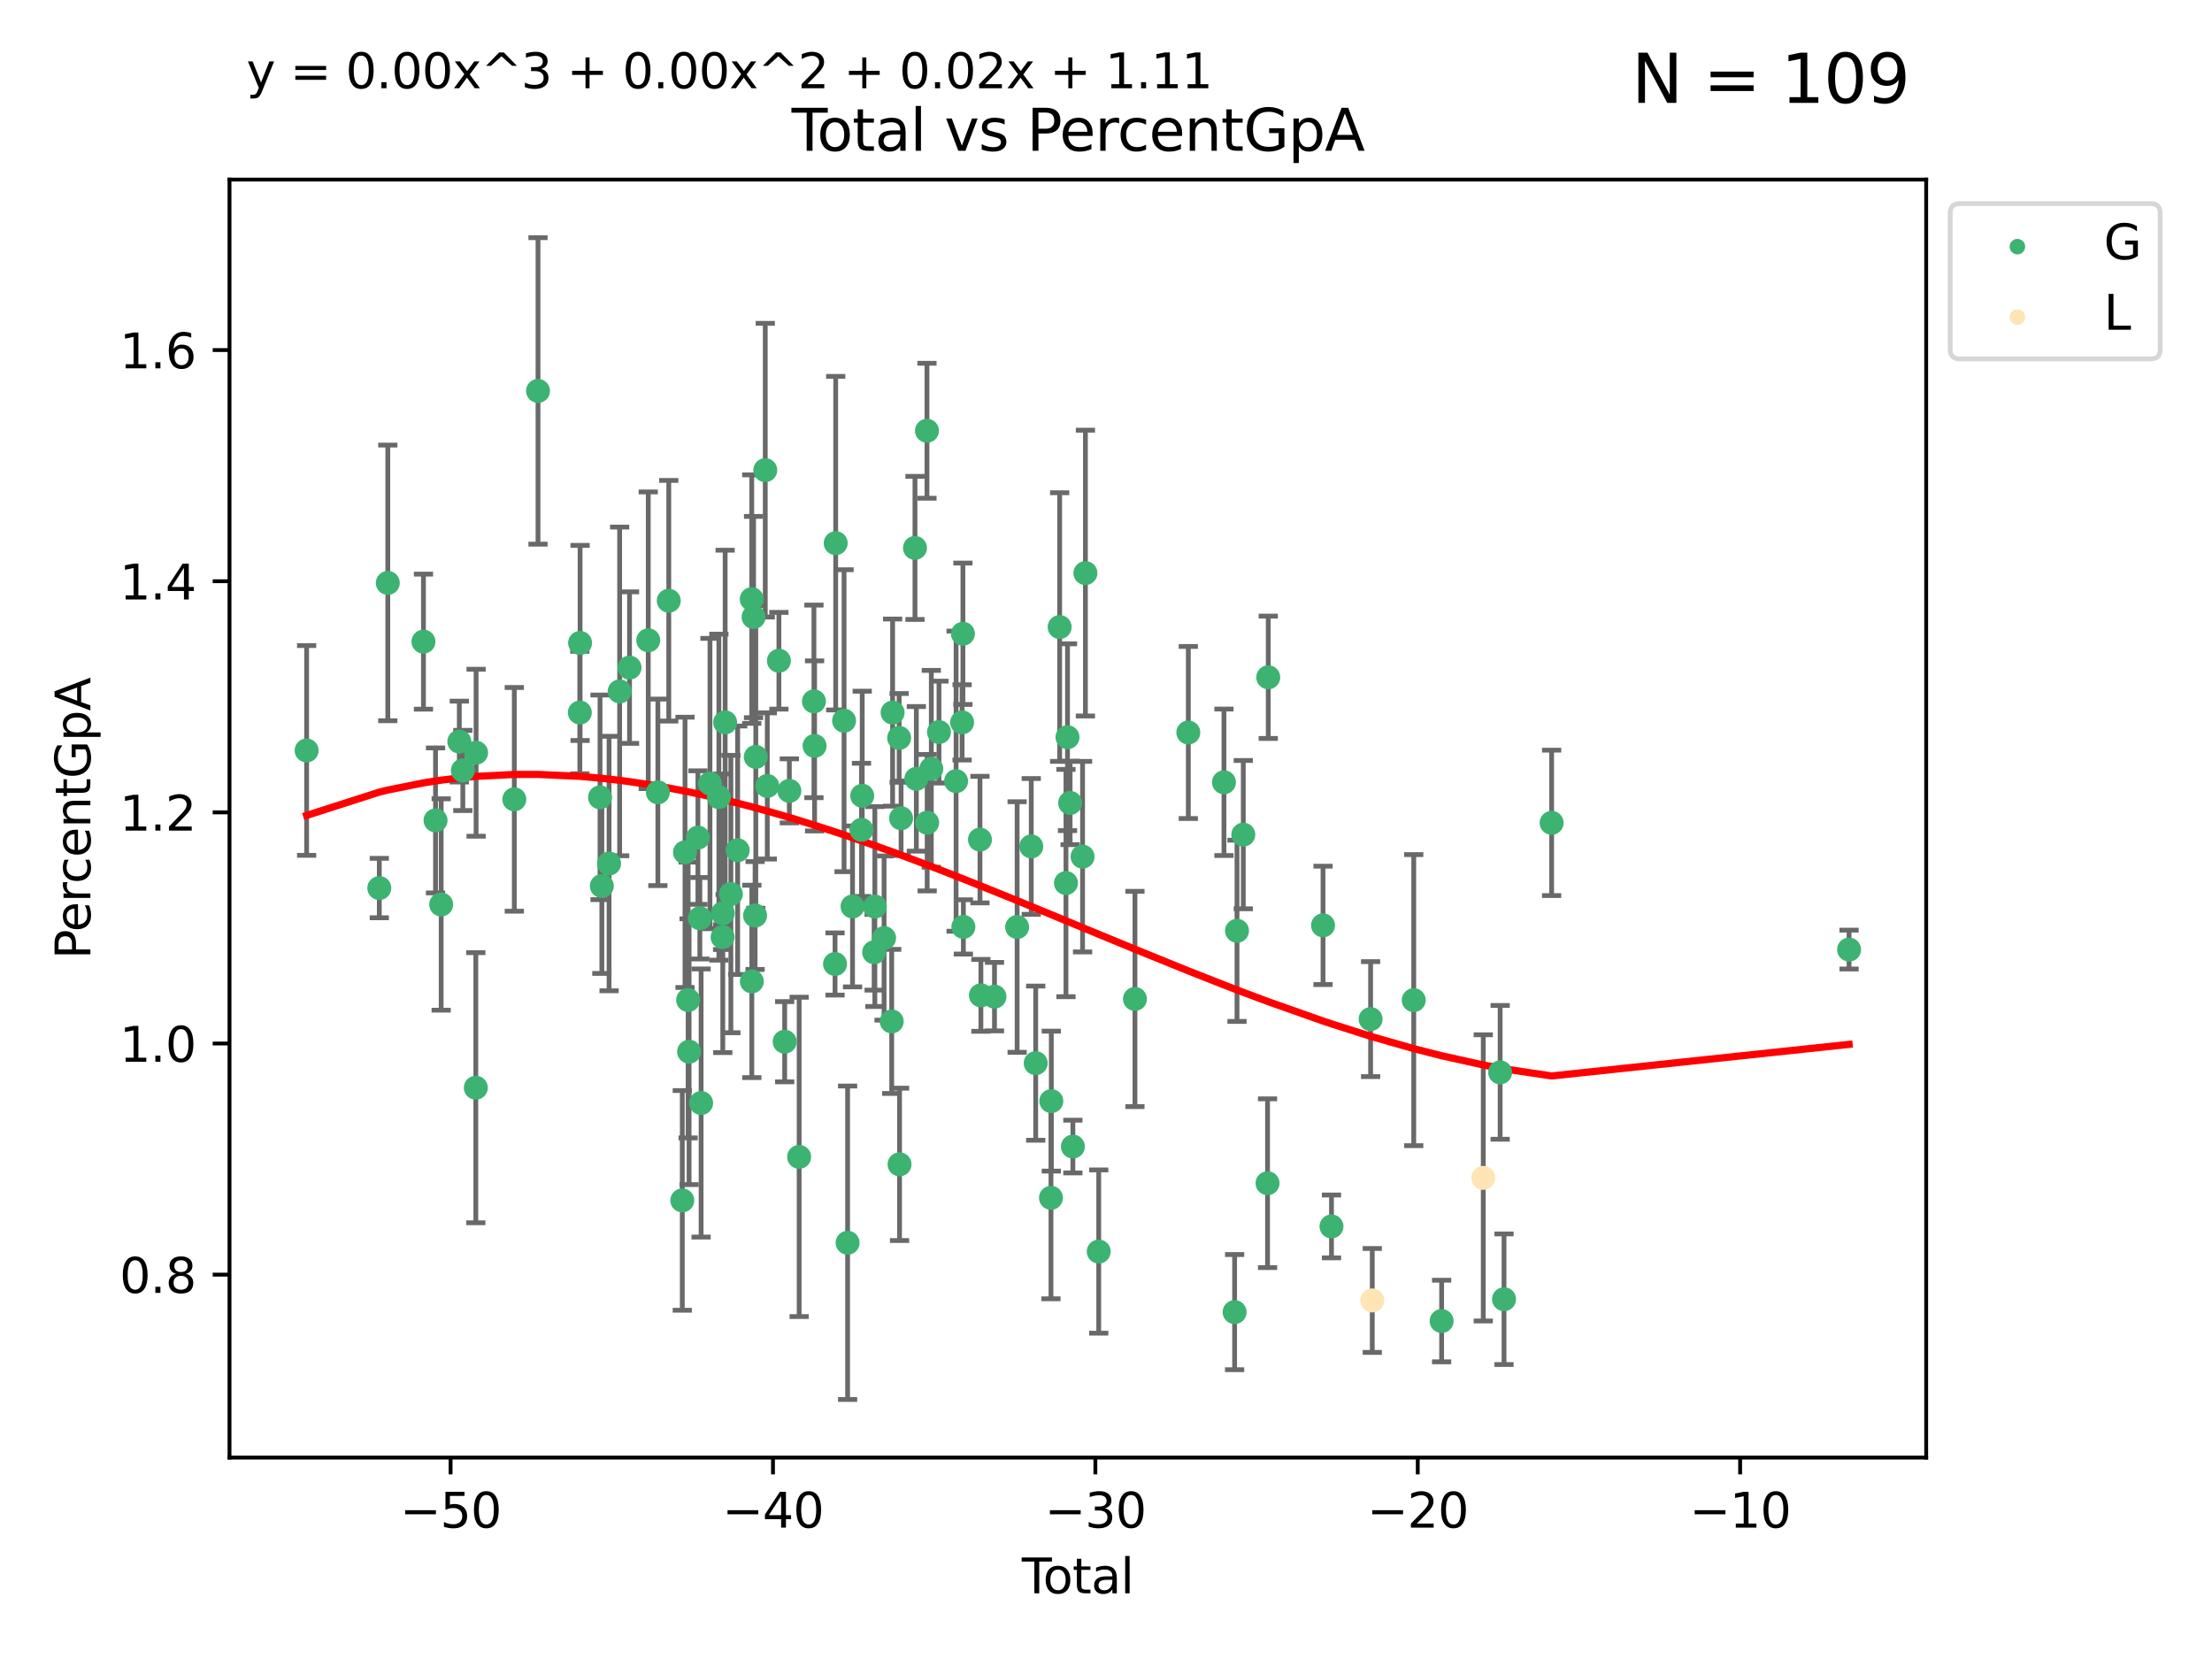 <?xml version="1.0" encoding="utf-8" standalone="no"?>
<!DOCTYPE svg PUBLIC "-//W3C//DTD SVG 1.1//EN"
  "http://www.w3.org/Graphics/SVG/1.1/DTD/svg11.dtd">
<svg xmlns:xlink="http://www.w3.org/1999/xlink" width="460.8pt" height="345.6pt" viewBox="0 0 460.8 345.6" xmlns="http://www.w3.org/2000/svg" version="1.1">
 <defs>
  <style type="text/css">*{stroke-linejoin: round; stroke-linecap: butt}</style>
 </defs>
 <g id="figure_1">
  <g id="patch_1">
   <path d="M 0 345.6 
L 460.8 345.6 
L 460.8 0 
L 0 0 
z
" style="fill: #ffffff"/>
  </g>
  <g id="axes_1">
   <g id="patch_2">
    <path d="M 47.81 303.64 
L 401.26 303.64 
L 401.26 37.411 
L 47.81 37.411 
z
" style="fill: #ffffff"/>
   </g>
   <g id="PathCollection_1">
    <defs>
     <path id="m15069e3177" d="M 0 1.118 
C 0.297 1.118 0.581 1 0.791 0.791 
C 1 0.581 1.118 0.297 1.118 0 
C 1.118 -0.297 1 -0.581 0.791 -0.791 
C 0.581 -1 0.297 -1.118 0 -1.118 
C -0.297 -1.118 -0.581 -1 -0.791 -0.791 
C -1 -0.581 -1.118 -0.297 -1.118 0 
C -1.118 0.297 -1 0.581 -0.791 0.791 
C -0.581 1 -0.297 1.118 0 1.118 
z
" style="stroke: #3cb371"/>
    </defs>
    <g clip-path="url(#p2086c79de9)">
     <use xlink:href="#m15069e3177" x="63.876" y="156.335" style="fill: #3cb371; stroke: #3cb371"/>
     <use xlink:href="#m15069e3177" x="79.015" y="185" style="fill: #3cb371; stroke: #3cb371"/>
     <use xlink:href="#m15069e3177" x="80.786" y="121.431" style="fill: #3cb371; stroke: #3cb371"/>
     <use xlink:href="#m15069e3177" x="88.215" y="133.667" style="fill: #3cb371; stroke: #3cb371"/>
     <use xlink:href="#m15069e3177" x="90.731" y="170.907" style="fill: #3cb371; stroke: #3cb371"/>
     <use xlink:href="#m15069e3177" x="91.904" y="188.421" style="fill: #3cb371; stroke: #3cb371"/>
     <use xlink:href="#m15069e3177" x="95.683" y="154.488" style="fill: #3cb371; stroke: #3cb371"/>
     <use xlink:href="#m15069e3177" x="96.417" y="160.501" style="fill: #3cb371; stroke: #3cb371"/>
     <use xlink:href="#m15069e3177" x="99.121" y="226.592" style="fill: #3cb371; stroke: #3cb371"/>
     <use xlink:href="#m15069e3177" x="99.18" y="156.805" style="fill: #3cb371; stroke: #3cb371"/>
     <use xlink:href="#m15069e3177" x="107.139" y="166.516" style="fill: #3cb371; stroke: #3cb371"/>
     <use xlink:href="#m15069e3177" x="112.078" y="81.435" style="fill: #3cb371; stroke: #3cb371"/>
     <use xlink:href="#m15069e3177" x="120.79" y="148.435" style="fill: #3cb371; stroke: #3cb371"/>
     <use xlink:href="#m15069e3177" x="120.842" y="133.935" style="fill: #3cb371; stroke: #3cb371"/>
     <use xlink:href="#m15069e3177" x="124.998" y="166.099" style="fill: #3cb371; stroke: #3cb371"/>
     <use xlink:href="#m15069e3177" x="125.376" y="184.568" style="fill: #3cb371; stroke: #3cb371"/>
     <use xlink:href="#m15069e3177" x="126.881" y="179.892" style="fill: #3cb371; stroke: #3cb371"/>
     <use xlink:href="#m15069e3177" x="129.084" y="144.032" style="fill: #3cb371; stroke: #3cb371"/>
     <use xlink:href="#m15069e3177" x="131.143" y="139.074" style="fill: #3cb371; stroke: #3cb371"/>
     <use xlink:href="#m15069e3177" x="135.041" y="133.382" style="fill: #3cb371; stroke: #3cb371"/>
     <use xlink:href="#m15069e3177" x="137.046" y="165.057" style="fill: #3cb371; stroke: #3cb371"/>
     <use xlink:href="#m15069e3177" x="139.318" y="125.144" style="fill: #3cb371; stroke: #3cb371"/>
     <use xlink:href="#m15069e3177" x="142.133" y="250.066" style="fill: #3cb371; stroke: #3cb371"/>
     <use xlink:href="#m15069e3177" x="142.699" y="177.553" style="fill: #3cb371; stroke: #3cb371"/>
     <use xlink:href="#m15069e3177" x="143.351" y="208.323" style="fill: #3cb371; stroke: #3cb371"/>
     <use xlink:href="#m15069e3177" x="143.552" y="219.088" style="fill: #3cb371; stroke: #3cb371"/>
     <use xlink:href="#m15069e3177" x="145.392" y="174.486" style="fill: #3cb371; stroke: #3cb371"/>
     <use xlink:href="#m15069e3177" x="145.791" y="191.287" style="fill: #3cb371; stroke: #3cb371"/>
     <use xlink:href="#m15069e3177" x="146.054" y="229.776" style="fill: #3cb371; stroke: #3cb371"/>
     <use xlink:href="#m15069e3177" x="147.9" y="163.223" style="fill: #3cb371; stroke: #3cb371"/>
     <use xlink:href="#m15069e3177" x="149.758" y="166.063" style="fill: #3cb371; stroke: #3cb371"/>
     <use xlink:href="#m15069e3177" x="150.532" y="195.218" style="fill: #3cb371; stroke: #3cb371"/>
     <use xlink:href="#m15069e3177" x="150.569" y="190.255" style="fill: #3cb371; stroke: #3cb371"/>
     <use xlink:href="#m15069e3177" x="151.062" y="150.48" style="fill: #3cb371; stroke: #3cb371"/>
     <use xlink:href="#m15069e3177" x="152.255" y="186.243" style="fill: #3cb371; stroke: #3cb371"/>
     <use xlink:href="#m15069e3177" x="153.668" y="177.123" style="fill: #3cb371; stroke: #3cb371"/>
     <use xlink:href="#m15069e3177" x="156.603" y="124.809" style="fill: #3cb371; stroke: #3cb371"/>
     <use xlink:href="#m15069e3177" x="156.621" y="204.446" style="fill: #3cb371; stroke: #3cb371"/>
     <use xlink:href="#m15069e3177" x="156.984" y="128.539" style="fill: #3cb371; stroke: #3cb371"/>
     <use xlink:href="#m15069e3177" x="157.3" y="190.72" style="fill: #3cb371; stroke: #3cb371"/>
     <use xlink:href="#m15069e3177" x="157.445" y="157.677" style="fill: #3cb371; stroke: #3cb371"/>
     <use xlink:href="#m15069e3177" x="159.417" y="97.943" style="fill: #3cb371; stroke: #3cb371"/>
     <use xlink:href="#m15069e3177" x="159.84" y="163.727" style="fill: #3cb371; stroke: #3cb371"/>
     <use xlink:href="#m15069e3177" x="162.26" y="137.647" style="fill: #3cb371; stroke: #3cb371"/>
     <use xlink:href="#m15069e3177" x="163.463" y="217.008" style="fill: #3cb371; stroke: #3cb371"/>
     <use xlink:href="#m15069e3177" x="164.435" y="164.755" style="fill: #3cb371; stroke: #3cb371"/>
     <use xlink:href="#m15069e3177" x="166.477" y="241.002" style="fill: #3cb371; stroke: #3cb371"/>
     <use xlink:href="#m15069e3177" x="169.558" y="146.109" style="fill: #3cb371; stroke: #3cb371"/>
     <use xlink:href="#m15069e3177" x="169.692" y="155.384" style="fill: #3cb371; stroke: #3cb371"/>
     <use xlink:href="#m15069e3177" x="173.954" y="200.817" style="fill: #3cb371; stroke: #3cb371"/>
     <use xlink:href="#m15069e3177" x="174.092" y="113.153" style="fill: #3cb371; stroke: #3cb371"/>
     <use xlink:href="#m15069e3177" x="175.834" y="150.135" style="fill: #3cb371; stroke: #3cb371"/>
     <use xlink:href="#m15069e3177" x="176.573" y="258.888" style="fill: #3cb371; stroke: #3cb371"/>
     <use xlink:href="#m15069e3177" x="177.598" y="188.829" style="fill: #3cb371; stroke: #3cb371"/>
     <use xlink:href="#m15069e3177" x="179.462" y="172.873" style="fill: #3cb371; stroke: #3cb371"/>
     <use xlink:href="#m15069e3177" x="179.615" y="165.775" style="fill: #3cb371; stroke: #3cb371"/>
     <use xlink:href="#m15069e3177" x="182.1" y="198.371" style="fill: #3cb371; stroke: #3cb371"/>
     <use xlink:href="#m15069e3177" x="182.246" y="188.851" style="fill: #3cb371; stroke: #3cb371"/>
     <use xlink:href="#m15069e3177" x="184.171" y="195.415" style="fill: #3cb371; stroke: #3cb371"/>
     <use xlink:href="#m15069e3177" x="185.76" y="212.779" style="fill: #3cb371; stroke: #3cb371"/>
     <use xlink:href="#m15069e3177" x="185.945" y="148.445" style="fill: #3cb371; stroke: #3cb371"/>
     <use xlink:href="#m15069e3177" x="187.307" y="153.718" style="fill: #3cb371; stroke: #3cb371"/>
     <use xlink:href="#m15069e3177" x="187.39" y="242.554" style="fill: #3cb371; stroke: #3cb371"/>
     <use xlink:href="#m15069e3177" x="187.711" y="170.458" style="fill: #3cb371; stroke: #3cb371"/>
     <use xlink:href="#m15069e3177" x="190.606" y="114.139" style="fill: #3cb371; stroke: #3cb371"/>
     <use xlink:href="#m15069e3177" x="190.889" y="162.25" style="fill: #3cb371; stroke: #3cb371"/>
     <use xlink:href="#m15069e3177" x="193.105" y="89.736" style="fill: #3cb371; stroke: #3cb371"/>
     <use xlink:href="#m15069e3177" x="193.149" y="171.383" style="fill: #3cb371; stroke: #3cb371"/>
     <use xlink:href="#m15069e3177" x="194.01" y="160.152" style="fill: #3cb371; stroke: #3cb371"/>
     <use xlink:href="#m15069e3177" x="195.606" y="152.504" style="fill: #3cb371; stroke: #3cb371"/>
     <use xlink:href="#m15069e3177" x="199.17" y="162.726" style="fill: #3cb371; stroke: #3cb371"/>
     <use xlink:href="#m15069e3177" x="200.425" y="150.486" style="fill: #3cb371; stroke: #3cb371"/>
     <use xlink:href="#m15069e3177" x="200.593" y="132.023" style="fill: #3cb371; stroke: #3cb371"/>
     <use xlink:href="#m15069e3177" x="200.689" y="193.092" style="fill: #3cb371; stroke: #3cb371"/>
     <use xlink:href="#m15069e3177" x="204.145" y="174.904" style="fill: #3cb371; stroke: #3cb371"/>
     <use xlink:href="#m15069e3177" x="204.34" y="207.35" style="fill: #3cb371; stroke: #3cb371"/>
     <use xlink:href="#m15069e3177" x="207.17" y="207.619" style="fill: #3cb371; stroke: #3cb371"/>
     <use xlink:href="#m15069e3177" x="211.887" y="193.118" style="fill: #3cb371; stroke: #3cb371"/>
     <use xlink:href="#m15069e3177" x="214.831" y="176.329" style="fill: #3cb371; stroke: #3cb371"/>
     <use xlink:href="#m15069e3177" x="215.756" y="221.476" style="fill: #3cb371; stroke: #3cb371"/>
     <use xlink:href="#m15069e3177" x="218.938" y="249.529" style="fill: #3cb371; stroke: #3cb371"/>
     <use xlink:href="#m15069e3177" x="219.007" y="229.384" style="fill: #3cb371; stroke: #3cb371"/>
     <use xlink:href="#m15069e3177" x="220.747" y="130.626" style="fill: #3cb371; stroke: #3cb371"/>
     <use xlink:href="#m15069e3177" x="222.062" y="183.955" style="fill: #3cb371; stroke: #3cb371"/>
     <use xlink:href="#m15069e3177" x="222.379" y="153.577" style="fill: #3cb371; stroke: #3cb371"/>
     <use xlink:href="#m15069e3177" x="222.926" y="167.267" style="fill: #3cb371; stroke: #3cb371"/>
     <use xlink:href="#m15069e3177" x="223.5" y="238.849" style="fill: #3cb371; stroke: #3cb371"/>
     <use xlink:href="#m15069e3177" x="225.519" y="178.455" style="fill: #3cb371; stroke: #3cb371"/>
     <use xlink:href="#m15069e3177" x="226.112" y="119.385" style="fill: #3cb371; stroke: #3cb371"/>
     <use xlink:href="#m15069e3177" x="228.886" y="260.723" style="fill: #3cb371; stroke: #3cb371"/>
     <use xlink:href="#m15069e3177" x="236.431" y="208.098" style="fill: #3cb371; stroke: #3cb371"/>
     <use xlink:href="#m15069e3177" x="247.547" y="152.593" style="fill: #3cb371; stroke: #3cb371"/>
     <use xlink:href="#m15069e3177" x="254.974" y="162.963" style="fill: #3cb371; stroke: #3cb371"/>
     <use xlink:href="#m15069e3177" x="257.193" y="273.335" style="fill: #3cb371; stroke: #3cb371"/>
     <use xlink:href="#m15069e3177" x="257.691" y="193.903" style="fill: #3cb371; stroke: #3cb371"/>
     <use xlink:href="#m15069e3177" x="259.001" y="173.869" style="fill: #3cb371; stroke: #3cb371"/>
     <use xlink:href="#m15069e3177" x="264.054" y="246.483" style="fill: #3cb371; stroke: #3cb371"/>
     <use xlink:href="#m15069e3177" x="264.199" y="141.091" style="fill: #3cb371; stroke: #3cb371"/>
     <use xlink:href="#m15069e3177" x="275.611" y="192.77" style="fill: #3cb371; stroke: #3cb371"/>
     <use xlink:href="#m15069e3177" x="277.373" y="255.489" style="fill: #3cb371; stroke: #3cb371"/>
     <use xlink:href="#m15069e3177" x="285.523" y="212.297" style="fill: #3cb371; stroke: #3cb371"/>
     <use xlink:href="#m15069e3177" x="294.507" y="208.347" style="fill: #3cb371; stroke: #3cb371"/>
     <use xlink:href="#m15069e3177" x="300.317" y="275.194" style="fill: #3cb371; stroke: #3cb371"/>
     <use xlink:href="#m15069e3177" x="312.509" y="223.391" style="fill: #3cb371; stroke: #3cb371"/>
     <use xlink:href="#m15069e3177" x="313.316" y="270.649" style="fill: #3cb371; stroke: #3cb371"/>
     <use xlink:href="#m15069e3177" x="323.232" y="171.416" style="fill: #3cb371; stroke: #3cb371"/>
     <use xlink:href="#m15069e3177" x="385.194" y="197.813" style="fill: #3cb371; stroke: #3cb371"/>
    </g>
   </g>
   <g id="PathCollection_2">
    <defs>
     <path id="m27c7bedb38" d="M 0 1.118 
C 0.297 1.118 0.581 1 0.791 0.791 
C 1 0.581 1.118 0.297 1.118 0 
C 1.118 -0.297 1 -0.581 0.791 -0.791 
C 0.581 -1 0.297 -1.118 0 -1.118 
C -0.297 -1.118 -0.581 -1 -0.791 -0.791 
C -1 -0.581 -1.118 -0.297 -1.118 0 
C -1.118 0.297 -1 0.581 -0.791 0.791 
C -0.581 1 -0.297 1.118 0 1.118 
z
" style="stroke: #ffe4b5"/>
    </defs>
    <g clip-path="url(#p2086c79de9)">
     <use xlink:href="#m27c7bedb38" x="285.869" y="270.905" style="fill: #ffe4b5; stroke: #ffe4b5"/>
     <use xlink:href="#m27c7bedb38" x="308.993" y="245.376" style="fill: #ffe4b5; stroke: #ffe4b5"/>
    </g>
   </g>
   <g id="matplotlib.axis_1">
    <g id="xtick_1">
     <g id="line2d_1">
      <defs>
       <path id="m9ad259e610" d="M 0 0 
L 0 3.5 
" style="stroke: #000000; stroke-width: 0.8"/>
      </defs>
      <g>
       <use xlink:href="#m9ad259e610" x="93.867" y="303.64" style="stroke: #000000; stroke-width: 0.8"/>
      </g>
     </g>
     <g id="text_1">
      <!-- −50 -->
      <g transform="translate(83.315 318.238)scale(0.1 -0.1)">
       <defs>
        <path id="DejaVuSans-2212" d="M 678 2272 
L 4684 2272 
L 4684 1741 
L 678 1741 
L 678 2272 
z
" transform="scale(0.016)"/>
        <path id="DejaVuSans-35" d="M 691 4666 
L 3169 4666 
L 3169 4134 
L 1269 4134 
L 1269 2991 
Q 1406 3038 1543 3061 
Q 1681 3084 1819 3084 
Q 2600 3084 3056 2656 
Q 3513 2228 3513 1497 
Q 3513 744 3044 326 
Q 2575 -91 1722 -91 
Q 1428 -91 1123 -41 
Q 819 9 494 109 
L 494 744 
Q 775 591 1075 516 
Q 1375 441 1709 441 
Q 2250 441 2565 725 
Q 2881 1009 2881 1497 
Q 2881 1984 2565 2268 
Q 2250 2553 1709 2553 
Q 1456 2553 1204 2497 
Q 953 2441 691 2322 
L 691 4666 
z
" transform="scale(0.016)"/>
        <path id="DejaVuSans-30" d="M 2034 4250 
Q 1547 4250 1301 3770 
Q 1056 3291 1056 2328 
Q 1056 1369 1301 889 
Q 1547 409 2034 409 
Q 2525 409 2770 889 
Q 3016 1369 3016 2328 
Q 3016 3291 2770 3770 
Q 2525 4250 2034 4250 
z
M 2034 4750 
Q 2819 4750 3233 4129 
Q 3647 3509 3647 2328 
Q 3647 1150 3233 529 
Q 2819 -91 2034 -91 
Q 1250 -91 836 529 
Q 422 1150 422 2328 
Q 422 3509 836 4129 
Q 1250 4750 2034 4750 
z
" transform="scale(0.016)"/>
       </defs>
       <use xlink:href="#DejaVuSans-2212"/>
       <use xlink:href="#DejaVuSans-35" x="83.789"/>
       <use xlink:href="#DejaVuSans-30" x="147.412"/>
      </g>
     </g>
    </g>
    <g id="xtick_2">
     <g id="line2d_2">
      <g>
       <use xlink:href="#m9ad259e610" x="161.026" y="303.64" style="stroke: #000000; stroke-width: 0.8"/>
      </g>
     </g>
     <g id="text_2">
      <!-- −40 -->
      <g transform="translate(150.473 318.238)scale(0.1 -0.1)">
       <defs>
        <path id="DejaVuSans-34" d="M 2419 4116 
L 825 1625 
L 2419 1625 
L 2419 4116 
z
M 2253 4666 
L 3047 4666 
L 3047 1625 
L 3713 1625 
L 3713 1100 
L 3047 1100 
L 3047 0 
L 2419 0 
L 2419 1100 
L 313 1100 
L 313 1709 
L 2253 4666 
z
" transform="scale(0.016)"/>
       </defs>
       <use xlink:href="#DejaVuSans-2212"/>
       <use xlink:href="#DejaVuSans-34" x="83.789"/>
       <use xlink:href="#DejaVuSans-30" x="147.412"/>
      </g>
     </g>
    </g>
    <g id="xtick_3">
     <g id="line2d_3">
      <g>
       <use xlink:href="#m9ad259e610" x="228.184" y="303.64" style="stroke: #000000; stroke-width: 0.8"/>
      </g>
     </g>
     <g id="text_3">
      <!-- −30 -->
      <g transform="translate(217.632 318.238)scale(0.1 -0.1)">
       <defs>
        <path id="DejaVuSans-33" d="M 2597 2516 
Q 3050 2419 3304 2112 
Q 3559 1806 3559 1356 
Q 3559 666 3084 287 
Q 2609 -91 1734 -91 
Q 1441 -91 1130 -33 
Q 819 25 488 141 
L 488 750 
Q 750 597 1062 519 
Q 1375 441 1716 441 
Q 2309 441 2620 675 
Q 2931 909 2931 1356 
Q 2931 1769 2642 2001 
Q 2353 2234 1838 2234 
L 1294 2234 
L 1294 2753 
L 1863 2753 
Q 2328 2753 2575 2939 
Q 2822 3125 2822 3475 
Q 2822 3834 2567 4026 
Q 2313 4219 1838 4219 
Q 1578 4219 1281 4162 
Q 984 4106 628 3988 
L 628 4550 
Q 988 4650 1302 4700 
Q 1616 4750 1894 4750 
Q 2613 4750 3031 4423 
Q 3450 4097 3450 3541 
Q 3450 3153 3228 2886 
Q 3006 2619 2597 2516 
z
" transform="scale(0.016)"/>
       </defs>
       <use xlink:href="#DejaVuSans-2212"/>
       <use xlink:href="#DejaVuSans-33" x="83.789"/>
       <use xlink:href="#DejaVuSans-30" x="147.412"/>
      </g>
     </g>
    </g>
    <g id="xtick_4">
     <g id="line2d_4">
      <g>
       <use xlink:href="#m9ad259e610" x="295.343" y="303.64" style="stroke: #000000; stroke-width: 0.8"/>
      </g>
     </g>
     <g id="text_4">
      <!-- −20 -->
      <g transform="translate(284.79 318.238)scale(0.1 -0.1)">
       <defs>
        <path id="DejaVuSans-32" d="M 1228 531 
L 3431 531 
L 3431 0 
L 469 0 
L 469 531 
Q 828 903 1448 1529 
Q 2069 2156 2228 2338 
Q 2531 2678 2651 2914 
Q 2772 3150 2772 3378 
Q 2772 3750 2511 3984 
Q 2250 4219 1831 4219 
Q 1534 4219 1204 4116 
Q 875 4013 500 3803 
L 500 4441 
Q 881 4594 1212 4672 
Q 1544 4750 1819 4750 
Q 2544 4750 2975 4387 
Q 3406 4025 3406 3419 
Q 3406 3131 3298 2873 
Q 3191 2616 2906 2266 
Q 2828 2175 2409 1742 
Q 1991 1309 1228 531 
z
" transform="scale(0.016)"/>
       </defs>
       <use xlink:href="#DejaVuSans-2212"/>
       <use xlink:href="#DejaVuSans-32" x="83.789"/>
       <use xlink:href="#DejaVuSans-30" x="147.412"/>
      </g>
     </g>
    </g>
    <g id="xtick_5">
     <g id="line2d_5">
      <g>
       <use xlink:href="#m9ad259e610" x="362.501" y="303.64" style="stroke: #000000; stroke-width: 0.8"/>
      </g>
     </g>
     <g id="text_5">
      <!-- −10 -->
      <g transform="translate(351.949 318.238)scale(0.1 -0.1)">
       <defs>
        <path id="DejaVuSans-31" d="M 794 531 
L 1825 531 
L 1825 4091 
L 703 3866 
L 703 4441 
L 1819 4666 
L 2450 4666 
L 2450 531 
L 3481 531 
L 3481 0 
L 794 0 
L 794 531 
z
" transform="scale(0.016)"/>
       </defs>
       <use xlink:href="#DejaVuSans-2212"/>
       <use xlink:href="#DejaVuSans-31" x="83.789"/>
       <use xlink:href="#DejaVuSans-30" x="147.412"/>
      </g>
     </g>
    </g>
    <g id="text_6">
     <!-- Total -->
     <g transform="translate(212.858 331.917)scale(0.1 -0.1)">
      <defs>
       <path id="DejaVuSans-54" d="M -19 4666 
L 3928 4666 
L 3928 4134 
L 2272 4134 
L 2272 0 
L 1638 0 
L 1638 4134 
L -19 4134 
L -19 4666 
z
" transform="scale(0.016)"/>
       <path id="DejaVuSans-6f" d="M 1959 3097 
Q 1497 3097 1228 2736 
Q 959 2375 959 1747 
Q 959 1119 1226 758 
Q 1494 397 1959 397 
Q 2419 397 2687 759 
Q 2956 1122 2956 1747 
Q 2956 2369 2687 2733 
Q 2419 3097 1959 3097 
z
M 1959 3584 
Q 2709 3584 3137 3096 
Q 3566 2609 3566 1747 
Q 3566 888 3137 398 
Q 2709 -91 1959 -91 
Q 1206 -91 779 398 
Q 353 888 353 1747 
Q 353 2609 779 3096 
Q 1206 3584 1959 3584 
z
" transform="scale(0.016)"/>
       <path id="DejaVuSans-74" d="M 1172 4494 
L 1172 3500 
L 2356 3500 
L 2356 3053 
L 1172 3053 
L 1172 1153 
Q 1172 725 1289 603 
Q 1406 481 1766 481 
L 2356 481 
L 2356 0 
L 1766 0 
Q 1100 0 847 248 
Q 594 497 594 1153 
L 594 3053 
L 172 3053 
L 172 3500 
L 594 3500 
L 594 4494 
L 1172 4494 
z
" transform="scale(0.016)"/>
       <path id="DejaVuSans-61" d="M 2194 1759 
Q 1497 1759 1228 1600 
Q 959 1441 959 1056 
Q 959 750 1161 570 
Q 1363 391 1709 391 
Q 2188 391 2477 730 
Q 2766 1069 2766 1631 
L 2766 1759 
L 2194 1759 
z
M 3341 1997 
L 3341 0 
L 2766 0 
L 2766 531 
Q 2569 213 2275 61 
Q 1981 -91 1556 -91 
Q 1019 -91 701 211 
Q 384 513 384 1019 
Q 384 1609 779 1909 
Q 1175 2209 1959 2209 
L 2766 2209 
L 2766 2266 
Q 2766 2663 2505 2880 
Q 2244 3097 1772 3097 
Q 1472 3097 1187 3025 
Q 903 2953 641 2809 
L 641 3341 
Q 956 3463 1253 3523 
Q 1550 3584 1831 3584 
Q 2591 3584 2966 3190 
Q 3341 2797 3341 1997 
z
" transform="scale(0.016)"/>
       <path id="DejaVuSans-6c" d="M 603 4863 
L 1178 4863 
L 1178 0 
L 603 0 
L 603 4863 
z
" transform="scale(0.016)"/>
      </defs>
      <use xlink:href="#DejaVuSans-54"/>
      <use xlink:href="#DejaVuSans-6f" x="44.084"/>
      <use xlink:href="#DejaVuSans-74" x="105.266"/>
      <use xlink:href="#DejaVuSans-61" x="144.475"/>
      <use xlink:href="#DejaVuSans-6c" x="205.754"/>
     </g>
    </g>
   </g>
   <g id="matplotlib.axis_2">
    <g id="ytick_1">
     <g id="line2d_6">
      <defs>
       <path id="md0d96934f4" d="M 0 0 
L -3.5 0 
" style="stroke: #000000; stroke-width: 0.8"/>
      </defs>
      <g>
       <use xlink:href="#md0d96934f4" x="47.81" y="265.531" style="stroke: #000000; stroke-width: 0.8"/>
      </g>
     </g>
     <g id="text_7">
      <!-- 0.8 -->
      <g transform="translate(24.907 269.33)scale(0.1 -0.1)">
       <defs>
        <path id="DejaVuSans-2e" d="M 684 794 
L 1344 794 
L 1344 0 
L 684 0 
L 684 794 
z
" transform="scale(0.016)"/>
        <path id="DejaVuSans-38" d="M 2034 2216 
Q 1584 2216 1326 1975 
Q 1069 1734 1069 1313 
Q 1069 891 1326 650 
Q 1584 409 2034 409 
Q 2484 409 2743 651 
Q 3003 894 3003 1313 
Q 3003 1734 2745 1975 
Q 2488 2216 2034 2216 
z
M 1403 2484 
Q 997 2584 770 2862 
Q 544 3141 544 3541 
Q 544 4100 942 4425 
Q 1341 4750 2034 4750 
Q 2731 4750 3128 4425 
Q 3525 4100 3525 3541 
Q 3525 3141 3298 2862 
Q 3072 2584 2669 2484 
Q 3125 2378 3379 2068 
Q 3634 1759 3634 1313 
Q 3634 634 3220 271 
Q 2806 -91 2034 -91 
Q 1263 -91 848 271 
Q 434 634 434 1313 
Q 434 1759 690 2068 
Q 947 2378 1403 2484 
z
M 1172 3481 
Q 1172 3119 1398 2916 
Q 1625 2713 2034 2713 
Q 2441 2713 2670 2916 
Q 2900 3119 2900 3481 
Q 2900 3844 2670 4047 
Q 2441 4250 2034 4250 
Q 1625 4250 1398 4047 
Q 1172 3844 1172 3481 
z
" transform="scale(0.016)"/>
       </defs>
       <use xlink:href="#DejaVuSans-30"/>
       <use xlink:href="#DejaVuSans-2e" x="63.623"/>
       <use xlink:href="#DejaVuSans-38" x="95.41"/>
      </g>
     </g>
    </g>
    <g id="ytick_2">
     <g id="line2d_7">
      <g>
       <use xlink:href="#md0d96934f4" x="47.81" y="217.38" style="stroke: #000000; stroke-width: 0.8"/>
      </g>
     </g>
     <g id="text_8">
      <!-- 1.0 -->
      <g transform="translate(24.907 221.18)scale(0.1 -0.1)">
       <use xlink:href="#DejaVuSans-31"/>
       <use xlink:href="#DejaVuSans-2e" x="63.623"/>
       <use xlink:href="#DejaVuSans-30" x="95.41"/>
      </g>
     </g>
    </g>
    <g id="ytick_3">
     <g id="line2d_8">
      <g>
       <use xlink:href="#md0d96934f4" x="47.81" y="169.23" style="stroke: #000000; stroke-width: 0.8"/>
      </g>
     </g>
     <g id="text_9">
      <!-- 1.2 -->
      <g transform="translate(24.907 173.029)scale(0.1 -0.1)">
       <use xlink:href="#DejaVuSans-31"/>
       <use xlink:href="#DejaVuSans-2e" x="63.623"/>
       <use xlink:href="#DejaVuSans-32" x="95.41"/>
      </g>
     </g>
    </g>
    <g id="ytick_4">
     <g id="line2d_9">
      <g>
       <use xlink:href="#md0d96934f4" x="47.81" y="121.079" style="stroke: #000000; stroke-width: 0.8"/>
      </g>
     </g>
     <g id="text_10">
      <!-- 1.4 -->
      <g transform="translate(24.907 124.878)scale(0.1 -0.1)">
       <use xlink:href="#DejaVuSans-31"/>
       <use xlink:href="#DejaVuSans-2e" x="63.623"/>
       <use xlink:href="#DejaVuSans-34" x="95.41"/>
      </g>
     </g>
    </g>
    <g id="ytick_5">
     <g id="line2d_10">
      <g>
       <use xlink:href="#md0d96934f4" x="47.81" y="72.928" style="stroke: #000000; stroke-width: 0.8"/>
      </g>
     </g>
     <g id="text_11">
      <!-- 1.6 -->
      <g transform="translate(24.907 76.728)scale(0.1 -0.1)">
       <defs>
        <path id="DejaVuSans-36" d="M 2113 2584 
Q 1688 2584 1439 2293 
Q 1191 2003 1191 1497 
Q 1191 994 1439 701 
Q 1688 409 2113 409 
Q 2538 409 2786 701 
Q 3034 994 3034 1497 
Q 3034 2003 2786 2293 
Q 2538 2584 2113 2584 
z
M 3366 4563 
L 3366 3988 
Q 3128 4100 2886 4159 
Q 2644 4219 2406 4219 
Q 1781 4219 1451 3797 
Q 1122 3375 1075 2522 
Q 1259 2794 1537 2939 
Q 1816 3084 2150 3084 
Q 2853 3084 3261 2657 
Q 3669 2231 3669 1497 
Q 3669 778 3244 343 
Q 2819 -91 2113 -91 
Q 1303 -91 875 529 
Q 447 1150 447 2328 
Q 447 3434 972 4092 
Q 1497 4750 2381 4750 
Q 2619 4750 2861 4703 
Q 3103 4656 3366 4563 
z
" transform="scale(0.016)"/>
       </defs>
       <use xlink:href="#DejaVuSans-31"/>
       <use xlink:href="#DejaVuSans-2e" x="63.623"/>
       <use xlink:href="#DejaVuSans-36" x="95.41"/>
      </g>
     </g>
    </g>
    <g id="text_12">
     <!-- PercentGpA -->
     <g transform="translate(18.827 199.802)rotate(-90)scale(0.1 -0.1)">
      <defs>
       <path id="DejaVuSans-50" d="M 1259 4147 
L 1259 2394 
L 2053 2394 
Q 2494 2394 2734 2622 
Q 2975 2850 2975 3272 
Q 2975 3691 2734 3919 
Q 2494 4147 2053 4147 
L 1259 4147 
z
M 628 4666 
L 2053 4666 
Q 2838 4666 3239 4311 
Q 3641 3956 3641 3272 
Q 3641 2581 3239 2228 
Q 2838 1875 2053 1875 
L 1259 1875 
L 1259 0 
L 628 0 
L 628 4666 
z
" transform="scale(0.016)"/>
       <path id="DejaVuSans-65" d="M 3597 1894 
L 3597 1613 
L 953 1613 
Q 991 1019 1311 708 
Q 1631 397 2203 397 
Q 2534 397 2845 478 
Q 3156 559 3463 722 
L 3463 178 
Q 3153 47 2828 -22 
Q 2503 -91 2169 -91 
Q 1331 -91 842 396 
Q 353 884 353 1716 
Q 353 2575 817 3079 
Q 1281 3584 2069 3584 
Q 2775 3584 3186 3129 
Q 3597 2675 3597 1894 
z
M 3022 2063 
Q 3016 2534 2758 2815 
Q 2500 3097 2075 3097 
Q 1594 3097 1305 2825 
Q 1016 2553 972 2059 
L 3022 2063 
z
" transform="scale(0.016)"/>
       <path id="DejaVuSans-72" d="M 2631 2963 
Q 2534 3019 2420 3045 
Q 2306 3072 2169 3072 
Q 1681 3072 1420 2755 
Q 1159 2438 1159 1844 
L 1159 0 
L 581 0 
L 581 3500 
L 1159 3500 
L 1159 2956 
Q 1341 3275 1631 3429 
Q 1922 3584 2338 3584 
Q 2397 3584 2469 3576 
Q 2541 3569 2628 3553 
L 2631 2963 
z
" transform="scale(0.016)"/>
       <path id="DejaVuSans-63" d="M 3122 3366 
L 3122 2828 
Q 2878 2963 2633 3030 
Q 2388 3097 2138 3097 
Q 1578 3097 1268 2742 
Q 959 2388 959 1747 
Q 959 1106 1268 751 
Q 1578 397 2138 397 
Q 2388 397 2633 464 
Q 2878 531 3122 666 
L 3122 134 
Q 2881 22 2623 -34 
Q 2366 -91 2075 -91 
Q 1284 -91 818 406 
Q 353 903 353 1747 
Q 353 2603 823 3093 
Q 1294 3584 2113 3584 
Q 2378 3584 2631 3529 
Q 2884 3475 3122 3366 
z
" transform="scale(0.016)"/>
       <path id="DejaVuSans-6e" d="M 3513 2113 
L 3513 0 
L 2938 0 
L 2938 2094 
Q 2938 2591 2744 2837 
Q 2550 3084 2163 3084 
Q 1697 3084 1428 2787 
Q 1159 2491 1159 1978 
L 1159 0 
L 581 0 
L 581 3500 
L 1159 3500 
L 1159 2956 
Q 1366 3272 1645 3428 
Q 1925 3584 2291 3584 
Q 2894 3584 3203 3211 
Q 3513 2838 3513 2113 
z
" transform="scale(0.016)"/>
       <path id="DejaVuSans-47" d="M 3809 666 
L 3809 1919 
L 2778 1919 
L 2778 2438 
L 4434 2438 
L 4434 434 
Q 4069 175 3628 42 
Q 3188 -91 2688 -91 
Q 1594 -91 976 548 
Q 359 1188 359 2328 
Q 359 3472 976 4111 
Q 1594 4750 2688 4750 
Q 3144 4750 3555 4637 
Q 3966 4525 4313 4306 
L 4313 3634 
Q 3963 3931 3569 4081 
Q 3175 4231 2741 4231 
Q 1884 4231 1454 3753 
Q 1025 3275 1025 2328 
Q 1025 1384 1454 906 
Q 1884 428 2741 428 
Q 3075 428 3337 486 
Q 3600 544 3809 666 
z
" transform="scale(0.016)"/>
       <path id="DejaVuSans-70" d="M 1159 525 
L 1159 -1331 
L 581 -1331 
L 581 3500 
L 1159 3500 
L 1159 2969 
Q 1341 3281 1617 3432 
Q 1894 3584 2278 3584 
Q 2916 3584 3314 3078 
Q 3713 2572 3713 1747 
Q 3713 922 3314 415 
Q 2916 -91 2278 -91 
Q 1894 -91 1617 61 
Q 1341 213 1159 525 
z
M 3116 1747 
Q 3116 2381 2855 2742 
Q 2594 3103 2138 3103 
Q 1681 3103 1420 2742 
Q 1159 2381 1159 1747 
Q 1159 1113 1420 752 
Q 1681 391 2138 391 
Q 2594 391 2855 752 
Q 3116 1113 3116 1747 
z
" transform="scale(0.016)"/>
       <path id="DejaVuSans-41" d="M 2188 4044 
L 1331 1722 
L 3047 1722 
L 2188 4044 
z
M 1831 4666 
L 2547 4666 
L 4325 0 
L 3669 0 
L 3244 1197 
L 1141 1197 
L 716 0 
L 50 0 
L 1831 4666 
z
" transform="scale(0.016)"/>
      </defs>
      <use xlink:href="#DejaVuSans-50"/>
      <use xlink:href="#DejaVuSans-65" x="56.678"/>
      <use xlink:href="#DejaVuSans-72" x="118.201"/>
      <use xlink:href="#DejaVuSans-63" x="157.064"/>
      <use xlink:href="#DejaVuSans-65" x="212.045"/>
      <use xlink:href="#DejaVuSans-6e" x="273.568"/>
      <use xlink:href="#DejaVuSans-74" x="336.947"/>
      <use xlink:href="#DejaVuSans-47" x="376.156"/>
      <use xlink:href="#DejaVuSans-70" x="453.646"/>
      <use xlink:href="#DejaVuSans-41" x="517.123"/>
     </g>
    </g>
   </g>
   <g id="LineCollection_1">
    <path d="M 63.876 178.185 
L 63.876 134.484 
" clip-path="url(#p2086c79de9)" style="fill: none; stroke: #696969"/>
    <path d="M 79.015 191.187 
L 79.015 178.813 
" clip-path="url(#p2086c79de9)" style="fill: none; stroke: #696969"/>
    <path d="M 80.786 150.14 
L 80.786 92.722 
" clip-path="url(#p2086c79de9)" style="fill: none; stroke: #696969"/>
    <path d="M 88.215 147.733 
L 88.215 119.601 
" clip-path="url(#p2086c79de9)" style="fill: none; stroke: #696969"/>
    <path d="M 90.731 186.006 
L 90.731 155.807 
" clip-path="url(#p2086c79de9)" style="fill: none; stroke: #696969"/>
    <path d="M 91.904 210.437 
L 91.904 166.405 
" clip-path="url(#p2086c79de9)" style="fill: none; stroke: #696969"/>
    <path d="M 95.683 162.912 
L 95.683 146.063 
" clip-path="url(#p2086c79de9)" style="fill: none; stroke: #696969"/>
    <path d="M 96.417 168.85 
L 96.417 152.152 
" clip-path="url(#p2086c79de9)" style="fill: none; stroke: #696969"/>
    <path d="M 99.121 254.725 
L 99.121 198.458 
" clip-path="url(#p2086c79de9)" style="fill: none; stroke: #696969"/>
    <path d="M 99.18 174.2 
L 99.18 139.411 
" clip-path="url(#p2086c79de9)" style="fill: none; stroke: #696969"/>
    <path d="M 107.139 189.816 
L 107.139 143.216 
" clip-path="url(#p2086c79de9)" style="fill: none; stroke: #696969"/>
    <path d="M 112.078 113.357 
L 112.078 49.513 
" clip-path="url(#p2086c79de9)" style="fill: none; stroke: #696969"/>
    <path d="M 120.79 161.189 
L 120.79 135.681 
" clip-path="url(#p2086c79de9)" style="fill: none; stroke: #696969"/>
    <path d="M 120.842 154.257 
L 120.842 113.614 
" clip-path="url(#p2086c79de9)" style="fill: none; stroke: #696969"/>
    <path d="M 124.998 187.411 
L 124.998 144.786 
" clip-path="url(#p2086c79de9)" style="fill: none; stroke: #696969"/>
    <path d="M 125.376 202.782 
L 125.376 166.355 
" clip-path="url(#p2086c79de9)" style="fill: none; stroke: #696969"/>
    <path d="M 126.881 206.395 
L 126.881 153.388 
" clip-path="url(#p2086c79de9)" style="fill: none; stroke: #696969"/>
    <path d="M 129.084 178.266 
L 129.084 109.798 
" clip-path="url(#p2086c79de9)" style="fill: none; stroke: #696969"/>
    <path d="M 131.143 154.861 
L 131.143 123.288 
" clip-path="url(#p2086c79de9)" style="fill: none; stroke: #696969"/>
    <path d="M 135.041 164.287 
L 135.041 102.477 
" clip-path="url(#p2086c79de9)" style="fill: none; stroke: #696969"/>
    <path d="M 137.046 184.484 
L 137.046 145.629 
" clip-path="url(#p2086c79de9)" style="fill: none; stroke: #696969"/>
    <path d="M 139.318 150.21 
L 139.318 100.079 
" clip-path="url(#p2086c79de9)" style="fill: none; stroke: #696969"/>
    <path d="M 142.133 272.947 
L 142.133 227.184 
" clip-path="url(#p2086c79de9)" style="fill: none; stroke: #696969"/>
    <path d="M 142.699 205.705 
L 142.699 149.4 
" clip-path="url(#p2086c79de9)" style="fill: none; stroke: #696969"/>
    <path d="M 143.351 237.049 
L 143.351 179.597 
" clip-path="url(#p2086c79de9)" style="fill: none; stroke: #696969"/>
    <path d="M 143.552 246.77 
L 143.552 191.406 
" clip-path="url(#p2086c79de9)" style="fill: none; stroke: #696969"/>
    <path d="M 145.392 188.397 
L 145.392 160.575 
" clip-path="url(#p2086c79de9)" style="fill: none; stroke: #696969"/>
    <path d="M 145.791 199.771 
L 145.791 182.802 
" clip-path="url(#p2086c79de9)" style="fill: none; stroke: #696969"/>
    <path d="M 146.054 257.704 
L 146.054 201.848 
" clip-path="url(#p2086c79de9)" style="fill: none; stroke: #696969"/>
    <path d="M 147.9 193.461 
L 147.9 132.986 
" clip-path="url(#p2086c79de9)" style="fill: none; stroke: #696969"/>
    <path d="M 149.758 200.022 
L 149.758 132.105 
" clip-path="url(#p2086c79de9)" style="fill: none; stroke: #696969"/>
    <path d="M 150.532 197.809 
L 150.532 192.627 
" clip-path="url(#p2086c79de9)" style="fill: none; stroke: #696969"/>
    <path d="M 150.569 219.275 
L 150.569 161.235 
" clip-path="url(#p2086c79de9)" style="fill: none; stroke: #696969"/>
    <path d="M 151.062 186.346 
L 151.062 114.615 
" clip-path="url(#p2086c79de9)" style="fill: none; stroke: #696969"/>
    <path d="M 152.255 215.138 
L 152.255 157.348 
" clip-path="url(#p2086c79de9)" style="fill: none; stroke: #696969"/>
    <path d="M 153.668 203.001 
L 153.668 151.245 
" clip-path="url(#p2086c79de9)" style="fill: none; stroke: #696969"/>
    <path d="M 156.603 150.694 
L 156.603 98.924 
" clip-path="url(#p2086c79de9)" style="fill: none; stroke: #696969"/>
    <path d="M 156.621 224.485 
L 156.621 184.406 
" clip-path="url(#p2086c79de9)" style="fill: none; stroke: #696969"/>
    <path d="M 156.984 149.498 
L 156.984 107.579 
" clip-path="url(#p2086c79de9)" style="fill: none; stroke: #696969"/>
    <path d="M 157.3 201.952 
L 157.3 179.488 
" clip-path="url(#p2086c79de9)" style="fill: none; stroke: #696969"/>
    <path d="M 157.445 189.209 
L 157.445 126.145 
" clip-path="url(#p2086c79de9)" style="fill: none; stroke: #696969"/>
    <path d="M 159.417 128.531 
L 159.417 67.356 
" clip-path="url(#p2086c79de9)" style="fill: none; stroke: #696969"/>
    <path d="M 159.84 178.952 
L 159.84 148.502 
" clip-path="url(#p2086c79de9)" style="fill: none; stroke: #696969"/>
    <path d="M 162.26 147.721 
L 162.26 127.573 
" clip-path="url(#p2086c79de9)" style="fill: none; stroke: #696969"/>
    <path d="M 163.463 225.365 
L 163.463 208.651 
" clip-path="url(#p2086c79de9)" style="fill: none; stroke: #696969"/>
    <path d="M 164.435 171.427 
L 164.435 158.082 
" clip-path="url(#p2086c79de9)" style="fill: none; stroke: #696969"/>
    <path d="M 166.477 274.264 
L 166.477 207.74 
" clip-path="url(#p2086c79de9)" style="fill: none; stroke: #696969"/>
    <path d="M 169.558 166.169 
L 169.558 126.049 
" clip-path="url(#p2086c79de9)" style="fill: none; stroke: #696969"/>
    <path d="M 169.692 173.101 
L 169.692 137.668 
" clip-path="url(#p2086c79de9)" style="fill: none; stroke: #696969"/>
    <path d="M 173.954 207.296 
L 173.954 194.339 
" clip-path="url(#p2086c79de9)" style="fill: none; stroke: #696969"/>
    <path d="M 174.092 147.898 
L 174.092 78.407 
" clip-path="url(#p2086c79de9)" style="fill: none; stroke: #696969"/>
    <path d="M 175.834 181.587 
L 175.834 118.682 
" clip-path="url(#p2086c79de9)" style="fill: none; stroke: #696969"/>
    <path d="M 176.573 291.539 
L 176.573 226.237 
" clip-path="url(#p2086c79de9)" style="fill: none; stroke: #696969"/>
    <path d="M 177.598 205.588 
L 177.598 172.069 
" clip-path="url(#p2086c79de9)" style="fill: none; stroke: #696969"/>
    <path d="M 179.462 186.744 
L 179.462 159.002 
" clip-path="url(#p2086c79de9)" style="fill: none; stroke: #696969"/>
    <path d="M 179.615 187.557 
L 179.615 143.992 
" clip-path="url(#p2086c79de9)" style="fill: none; stroke: #696969"/>
    <path d="M 182.1 206.258 
L 182.1 190.484 
" clip-path="url(#p2086c79de9)" style="fill: none; stroke: #696969"/>
    <path d="M 182.246 209.669 
L 182.246 168.033 
" clip-path="url(#p2086c79de9)" style="fill: none; stroke: #696969"/>
    <path d="M 184.171 212.516 
L 184.171 178.314 
" clip-path="url(#p2086c79de9)" style="fill: none; stroke: #696969"/>
    <path d="M 185.76 227.788 
L 185.76 197.77 
" clip-path="url(#p2086c79de9)" style="fill: none; stroke: #696969"/>
    <path d="M 185.945 167.935 
L 185.945 128.955 
" clip-path="url(#p2086c79de9)" style="fill: none; stroke: #696969"/>
    <path d="M 187.307 162.955 
L 187.307 144.48 
" clip-path="url(#p2086c79de9)" style="fill: none; stroke: #696969"/>
    <path d="M 187.39 258.419 
L 187.39 226.69 
" clip-path="url(#p2086c79de9)" style="fill: none; stroke: #696969"/>
    <path d="M 187.711 178.199 
L 187.711 162.717 
" clip-path="url(#p2086c79de9)" style="fill: none; stroke: #696969"/>
    <path d="M 190.606 129.046 
L 190.606 99.233 
" clip-path="url(#p2086c79de9)" style="fill: none; stroke: #696969"/>
    <path d="M 190.889 177.314 
L 190.889 147.187 
" clip-path="url(#p2086c79de9)" style="fill: none; stroke: #696969"/>
    <path d="M 193.105 103.794 
L 193.105 75.678 
" clip-path="url(#p2086c79de9)" style="fill: none; stroke: #696969"/>
    <path d="M 193.149 185.596 
L 193.149 157.17 
" clip-path="url(#p2086c79de9)" style="fill: none; stroke: #696969"/>
    <path d="M 194.01 180.649 
L 194.01 139.655 
" clip-path="url(#p2086c79de9)" style="fill: none; stroke: #696969"/>
    <path d="M 195.606 163.112 
L 195.606 141.896 
" clip-path="url(#p2086c79de9)" style="fill: none; stroke: #696969"/>
    <path d="M 199.17 193.992 
L 199.17 131.459 
" clip-path="url(#p2086c79de9)" style="fill: none; stroke: #696969"/>
    <path d="M 200.425 158.329 
L 200.425 142.643 
" clip-path="url(#p2086c79de9)" style="fill: none; stroke: #696969"/>
    <path d="M 200.593 146.749 
L 200.593 117.296 
" clip-path="url(#p2086c79de9)" style="fill: none; stroke: #696969"/>
    <path d="M 200.689 198.748 
L 200.689 187.435 
" clip-path="url(#p2086c79de9)" style="fill: none; stroke: #696969"/>
    <path d="M 204.145 188.084 
L 204.145 161.724 
" clip-path="url(#p2086c79de9)" style="fill: none; stroke: #696969"/>
    <path d="M 204.34 214.835 
L 204.34 199.864 
" clip-path="url(#p2086c79de9)" style="fill: none; stroke: #696969"/>
    <path d="M 207.17 214.755 
L 207.17 200.482 
" clip-path="url(#p2086c79de9)" style="fill: none; stroke: #696969"/>
    <path d="M 211.887 219.22 
L 211.887 167.016 
" clip-path="url(#p2086c79de9)" style="fill: none; stroke: #696969"/>
    <path d="M 214.831 190.478 
L 214.831 162.181 
" clip-path="url(#p2086c79de9)" style="fill: none; stroke: #696969"/>
    <path d="M 215.756 237.536 
L 215.756 205.415 
" clip-path="url(#p2086c79de9)" style="fill: none; stroke: #696969"/>
    <path d="M 218.938 270.563 
L 218.938 228.496 
" clip-path="url(#p2086c79de9)" style="fill: none; stroke: #696969"/>
    <path d="M 219.007 243.961 
L 219.007 214.806 
" clip-path="url(#p2086c79de9)" style="fill: none; stroke: #696969"/>
    <path d="M 220.747 158.607 
L 220.747 102.646 
" clip-path="url(#p2086c79de9)" style="fill: none; stroke: #696969"/>
    <path d="M 222.062 207.632 
L 222.062 160.278 
" clip-path="url(#p2086c79de9)" style="fill: none; stroke: #696969"/>
    <path d="M 222.379 173.035 
L 222.379 134.119 
" clip-path="url(#p2086c79de9)" style="fill: none; stroke: #696969"/>
    <path d="M 222.926 175.96 
L 222.926 158.575 
" clip-path="url(#p2086c79de9)" style="fill: none; stroke: #696969"/>
    <path d="M 223.5 244.341 
L 223.5 233.356 
" clip-path="url(#p2086c79de9)" style="fill: none; stroke: #696969"/>
    <path d="M 225.519 198.305 
L 225.519 158.605 
" clip-path="url(#p2086c79de9)" style="fill: none; stroke: #696969"/>
    <path d="M 226.112 149.153 
L 226.112 89.617 
" clip-path="url(#p2086c79de9)" style="fill: none; stroke: #696969"/>
    <path d="M 228.886 277.728 
L 228.886 243.717 
" clip-path="url(#p2086c79de9)" style="fill: none; stroke: #696969"/>
    <path d="M 236.431 230.521 
L 236.431 185.674 
" clip-path="url(#p2086c79de9)" style="fill: none; stroke: #696969"/>
    <path d="M 247.547 170.517 
L 247.547 134.669 
" clip-path="url(#p2086c79de9)" style="fill: none; stroke: #696969"/>
    <path d="M 254.974 178.218 
L 254.974 147.708 
" clip-path="url(#p2086c79de9)" style="fill: none; stroke: #696969"/>
    <path d="M 257.193 285.33 
L 257.193 261.34 
" clip-path="url(#p2086c79de9)" style="fill: none; stroke: #696969"/>
    <path d="M 257.691 212.779 
L 257.691 175.027 
" clip-path="url(#p2086c79de9)" style="fill: none; stroke: #696969"/>
    <path d="M 259.001 189.318 
L 259.001 158.42 
" clip-path="url(#p2086c79de9)" style="fill: none; stroke: #696969"/>
    <path d="M 264.054 264.06 
L 264.054 228.906 
" clip-path="url(#p2086c79de9)" style="fill: none; stroke: #696969"/>
    <path d="M 264.199 153.835 
L 264.199 128.347 
" clip-path="url(#p2086c79de9)" style="fill: none; stroke: #696969"/>
    <path d="M 275.611 205.101 
L 275.611 180.439 
" clip-path="url(#p2086c79de9)" style="fill: none; stroke: #696969"/>
    <path d="M 277.373 262.037 
L 277.373 248.941 
" clip-path="url(#p2086c79de9)" style="fill: none; stroke: #696969"/>
    <path d="M 285.523 224.274 
L 285.523 200.321 
" clip-path="url(#p2086c79de9)" style="fill: none; stroke: #696969"/>
    <path d="M 294.507 238.664 
L 294.507 178.03 
" clip-path="url(#p2086c79de9)" style="fill: none; stroke: #696969"/>
    <path d="M 300.317 283.693 
L 300.317 266.695 
" clip-path="url(#p2086c79de9)" style="fill: none; stroke: #696969"/>
    <path d="M 312.509 237.324 
L 312.509 209.457 
" clip-path="url(#p2086c79de9)" style="fill: none; stroke: #696969"/>
    <path d="M 313.316 284.253 
L 313.316 257.044 
" clip-path="url(#p2086c79de9)" style="fill: none; stroke: #696969"/>
    <path d="M 323.232 186.56 
L 323.232 156.272 
" clip-path="url(#p2086c79de9)" style="fill: none; stroke: #696969"/>
    <path d="M 385.194 201.864 
L 385.194 193.761 
" clip-path="url(#p2086c79de9)" style="fill: none; stroke: #696969"/>
   </g>
   <g id="line2d_11">
    <defs>
     <path id="mf05a28c8f0" d="M 2 0 
L -2 -0 
" style="stroke: #696969"/>
    </defs>
    <g clip-path="url(#p2086c79de9)">
     <use xlink:href="#mf05a28c8f0" x="63.876" y="178.185" style="fill: #696969; stroke: #696969"/>
     <use xlink:href="#mf05a28c8f0" x="79.015" y="191.187" style="fill: #696969; stroke: #696969"/>
     <use xlink:href="#mf05a28c8f0" x="80.786" y="150.14" style="fill: #696969; stroke: #696969"/>
     <use xlink:href="#mf05a28c8f0" x="88.215" y="147.733" style="fill: #696969; stroke: #696969"/>
     <use xlink:href="#mf05a28c8f0" x="90.731" y="186.006" style="fill: #696969; stroke: #696969"/>
     <use xlink:href="#mf05a28c8f0" x="91.904" y="210.437" style="fill: #696969; stroke: #696969"/>
     <use xlink:href="#mf05a28c8f0" x="95.683" y="162.912" style="fill: #696969; stroke: #696969"/>
     <use xlink:href="#mf05a28c8f0" x="96.417" y="168.85" style="fill: #696969; stroke: #696969"/>
     <use xlink:href="#mf05a28c8f0" x="99.121" y="254.725" style="fill: #696969; stroke: #696969"/>
     <use xlink:href="#mf05a28c8f0" x="99.18" y="174.2" style="fill: #696969; stroke: #696969"/>
     <use xlink:href="#mf05a28c8f0" x="107.139" y="189.816" style="fill: #696969; stroke: #696969"/>
     <use xlink:href="#mf05a28c8f0" x="112.078" y="113.357" style="fill: #696969; stroke: #696969"/>
     <use xlink:href="#mf05a28c8f0" x="120.79" y="161.189" style="fill: #696969; stroke: #696969"/>
     <use xlink:href="#mf05a28c8f0" x="120.842" y="154.257" style="fill: #696969; stroke: #696969"/>
     <use xlink:href="#mf05a28c8f0" x="124.998" y="187.411" style="fill: #696969; stroke: #696969"/>
     <use xlink:href="#mf05a28c8f0" x="125.376" y="202.782" style="fill: #696969; stroke: #696969"/>
     <use xlink:href="#mf05a28c8f0" x="126.881" y="206.395" style="fill: #696969; stroke: #696969"/>
     <use xlink:href="#mf05a28c8f0" x="129.084" y="178.266" style="fill: #696969; stroke: #696969"/>
     <use xlink:href="#mf05a28c8f0" x="131.143" y="154.861" style="fill: #696969; stroke: #696969"/>
     <use xlink:href="#mf05a28c8f0" x="135.041" y="164.287" style="fill: #696969; stroke: #696969"/>
     <use xlink:href="#mf05a28c8f0" x="137.046" y="184.484" style="fill: #696969; stroke: #696969"/>
     <use xlink:href="#mf05a28c8f0" x="139.318" y="150.21" style="fill: #696969; stroke: #696969"/>
     <use xlink:href="#mf05a28c8f0" x="142.133" y="272.947" style="fill: #696969; stroke: #696969"/>
     <use xlink:href="#mf05a28c8f0" x="142.699" y="205.705" style="fill: #696969; stroke: #696969"/>
     <use xlink:href="#mf05a28c8f0" x="143.351" y="237.049" style="fill: #696969; stroke: #696969"/>
     <use xlink:href="#mf05a28c8f0" x="143.552" y="246.77" style="fill: #696969; stroke: #696969"/>
     <use xlink:href="#mf05a28c8f0" x="145.392" y="188.397" style="fill: #696969; stroke: #696969"/>
     <use xlink:href="#mf05a28c8f0" x="145.791" y="199.771" style="fill: #696969; stroke: #696969"/>
     <use xlink:href="#mf05a28c8f0" x="146.054" y="257.704" style="fill: #696969; stroke: #696969"/>
     <use xlink:href="#mf05a28c8f0" x="147.9" y="193.461" style="fill: #696969; stroke: #696969"/>
     <use xlink:href="#mf05a28c8f0" x="149.758" y="200.022" style="fill: #696969; stroke: #696969"/>
     <use xlink:href="#mf05a28c8f0" x="150.532" y="197.809" style="fill: #696969; stroke: #696969"/>
     <use xlink:href="#mf05a28c8f0" x="150.569" y="219.275" style="fill: #696969; stroke: #696969"/>
     <use xlink:href="#mf05a28c8f0" x="151.062" y="186.346" style="fill: #696969; stroke: #696969"/>
     <use xlink:href="#mf05a28c8f0" x="152.255" y="215.138" style="fill: #696969; stroke: #696969"/>
     <use xlink:href="#mf05a28c8f0" x="153.668" y="203.001" style="fill: #696969; stroke: #696969"/>
     <use xlink:href="#mf05a28c8f0" x="156.603" y="150.694" style="fill: #696969; stroke: #696969"/>
     <use xlink:href="#mf05a28c8f0" x="156.621" y="224.485" style="fill: #696969; stroke: #696969"/>
     <use xlink:href="#mf05a28c8f0" x="156.984" y="149.498" style="fill: #696969; stroke: #696969"/>
     <use xlink:href="#mf05a28c8f0" x="157.3" y="201.952" style="fill: #696969; stroke: #696969"/>
     <use xlink:href="#mf05a28c8f0" x="157.445" y="189.209" style="fill: #696969; stroke: #696969"/>
     <use xlink:href="#mf05a28c8f0" x="159.417" y="128.531" style="fill: #696969; stroke: #696969"/>
     <use xlink:href="#mf05a28c8f0" x="159.84" y="178.952" style="fill: #696969; stroke: #696969"/>
     <use xlink:href="#mf05a28c8f0" x="162.26" y="147.721" style="fill: #696969; stroke: #696969"/>
     <use xlink:href="#mf05a28c8f0" x="163.463" y="225.365" style="fill: #696969; stroke: #696969"/>
     <use xlink:href="#mf05a28c8f0" x="164.435" y="171.427" style="fill: #696969; stroke: #696969"/>
     <use xlink:href="#mf05a28c8f0" x="166.477" y="274.264" style="fill: #696969; stroke: #696969"/>
     <use xlink:href="#mf05a28c8f0" x="169.558" y="166.169" style="fill: #696969; stroke: #696969"/>
     <use xlink:href="#mf05a28c8f0" x="169.692" y="173.101" style="fill: #696969; stroke: #696969"/>
     <use xlink:href="#mf05a28c8f0" x="173.954" y="207.296" style="fill: #696969; stroke: #696969"/>
     <use xlink:href="#mf05a28c8f0" x="174.092" y="147.898" style="fill: #696969; stroke: #696969"/>
     <use xlink:href="#mf05a28c8f0" x="175.834" y="181.587" style="fill: #696969; stroke: #696969"/>
     <use xlink:href="#mf05a28c8f0" x="176.573" y="291.539" style="fill: #696969; stroke: #696969"/>
     <use xlink:href="#mf05a28c8f0" x="177.598" y="205.588" style="fill: #696969; stroke: #696969"/>
     <use xlink:href="#mf05a28c8f0" x="179.462" y="186.744" style="fill: #696969; stroke: #696969"/>
     <use xlink:href="#mf05a28c8f0" x="179.615" y="187.557" style="fill: #696969; stroke: #696969"/>
     <use xlink:href="#mf05a28c8f0" x="182.1" y="206.258" style="fill: #696969; stroke: #696969"/>
     <use xlink:href="#mf05a28c8f0" x="182.246" y="209.669" style="fill: #696969; stroke: #696969"/>
     <use xlink:href="#mf05a28c8f0" x="184.171" y="212.516" style="fill: #696969; stroke: #696969"/>
     <use xlink:href="#mf05a28c8f0" x="185.76" y="227.788" style="fill: #696969; stroke: #696969"/>
     <use xlink:href="#mf05a28c8f0" x="185.945" y="167.935" style="fill: #696969; stroke: #696969"/>
     <use xlink:href="#mf05a28c8f0" x="187.307" y="162.955" style="fill: #696969; stroke: #696969"/>
     <use xlink:href="#mf05a28c8f0" x="187.39" y="258.419" style="fill: #696969; stroke: #696969"/>
     <use xlink:href="#mf05a28c8f0" x="187.711" y="178.199" style="fill: #696969; stroke: #696969"/>
     <use xlink:href="#mf05a28c8f0" x="190.606" y="129.046" style="fill: #696969; stroke: #696969"/>
     <use xlink:href="#mf05a28c8f0" x="190.889" y="177.314" style="fill: #696969; stroke: #696969"/>
     <use xlink:href="#mf05a28c8f0" x="193.105" y="103.794" style="fill: #696969; stroke: #696969"/>
     <use xlink:href="#mf05a28c8f0" x="193.149" y="185.596" style="fill: #696969; stroke: #696969"/>
     <use xlink:href="#mf05a28c8f0" x="194.01" y="180.649" style="fill: #696969; stroke: #696969"/>
     <use xlink:href="#mf05a28c8f0" x="195.606" y="163.112" style="fill: #696969; stroke: #696969"/>
     <use xlink:href="#mf05a28c8f0" x="199.17" y="193.992" style="fill: #696969; stroke: #696969"/>
     <use xlink:href="#mf05a28c8f0" x="200.425" y="158.329" style="fill: #696969; stroke: #696969"/>
     <use xlink:href="#mf05a28c8f0" x="200.593" y="146.749" style="fill: #696969; stroke: #696969"/>
     <use xlink:href="#mf05a28c8f0" x="200.689" y="198.748" style="fill: #696969; stroke: #696969"/>
     <use xlink:href="#mf05a28c8f0" x="204.145" y="188.084" style="fill: #696969; stroke: #696969"/>
     <use xlink:href="#mf05a28c8f0" x="204.34" y="214.835" style="fill: #696969; stroke: #696969"/>
     <use xlink:href="#mf05a28c8f0" x="207.17" y="214.755" style="fill: #696969; stroke: #696969"/>
     <use xlink:href="#mf05a28c8f0" x="211.887" y="219.22" style="fill: #696969; stroke: #696969"/>
     <use xlink:href="#mf05a28c8f0" x="214.831" y="190.478" style="fill: #696969; stroke: #696969"/>
     <use xlink:href="#mf05a28c8f0" x="215.756" y="237.536" style="fill: #696969; stroke: #696969"/>
     <use xlink:href="#mf05a28c8f0" x="218.938" y="270.563" style="fill: #696969; stroke: #696969"/>
     <use xlink:href="#mf05a28c8f0" x="219.007" y="243.961" style="fill: #696969; stroke: #696969"/>
     <use xlink:href="#mf05a28c8f0" x="220.747" y="158.607" style="fill: #696969; stroke: #696969"/>
     <use xlink:href="#mf05a28c8f0" x="222.062" y="207.632" style="fill: #696969; stroke: #696969"/>
     <use xlink:href="#mf05a28c8f0" x="222.379" y="173.035" style="fill: #696969; stroke: #696969"/>
     <use xlink:href="#mf05a28c8f0" x="222.926" y="175.96" style="fill: #696969; stroke: #696969"/>
     <use xlink:href="#mf05a28c8f0" x="223.5" y="244.341" style="fill: #696969; stroke: #696969"/>
     <use xlink:href="#mf05a28c8f0" x="225.519" y="198.305" style="fill: #696969; stroke: #696969"/>
     <use xlink:href="#mf05a28c8f0" x="226.112" y="149.153" style="fill: #696969; stroke: #696969"/>
     <use xlink:href="#mf05a28c8f0" x="228.886" y="277.728" style="fill: #696969; stroke: #696969"/>
     <use xlink:href="#mf05a28c8f0" x="236.431" y="230.521" style="fill: #696969; stroke: #696969"/>
     <use xlink:href="#mf05a28c8f0" x="247.547" y="170.517" style="fill: #696969; stroke: #696969"/>
     <use xlink:href="#mf05a28c8f0" x="254.974" y="178.218" style="fill: #696969; stroke: #696969"/>
     <use xlink:href="#mf05a28c8f0" x="257.193" y="285.33" style="fill: #696969; stroke: #696969"/>
     <use xlink:href="#mf05a28c8f0" x="257.691" y="212.779" style="fill: #696969; stroke: #696969"/>
     <use xlink:href="#mf05a28c8f0" x="259.001" y="189.318" style="fill: #696969; stroke: #696969"/>
     <use xlink:href="#mf05a28c8f0" x="264.054" y="264.06" style="fill: #696969; stroke: #696969"/>
     <use xlink:href="#mf05a28c8f0" x="264.199" y="153.835" style="fill: #696969; stroke: #696969"/>
     <use xlink:href="#mf05a28c8f0" x="275.611" y="205.101" style="fill: #696969; stroke: #696969"/>
     <use xlink:href="#mf05a28c8f0" x="277.373" y="262.037" style="fill: #696969; stroke: #696969"/>
     <use xlink:href="#mf05a28c8f0" x="285.523" y="224.274" style="fill: #696969; stroke: #696969"/>
     <use xlink:href="#mf05a28c8f0" x="294.507" y="238.664" style="fill: #696969; stroke: #696969"/>
     <use xlink:href="#mf05a28c8f0" x="300.317" y="283.693" style="fill: #696969; stroke: #696969"/>
     <use xlink:href="#mf05a28c8f0" x="312.509" y="237.324" style="fill: #696969; stroke: #696969"/>
     <use xlink:href="#mf05a28c8f0" x="313.316" y="284.253" style="fill: #696969; stroke: #696969"/>
     <use xlink:href="#mf05a28c8f0" x="323.232" y="186.56" style="fill: #696969; stroke: #696969"/>
     <use xlink:href="#mf05a28c8f0" x="385.194" y="201.864" style="fill: #696969; stroke: #696969"/>
    </g>
   </g>
   <g id="line2d_12">
    <g clip-path="url(#p2086c79de9)">
     <use xlink:href="#mf05a28c8f0" x="63.876" y="134.484" style="fill: #696969; stroke: #696969"/>
     <use xlink:href="#mf05a28c8f0" x="79.015" y="178.813" style="fill: #696969; stroke: #696969"/>
     <use xlink:href="#mf05a28c8f0" x="80.786" y="92.722" style="fill: #696969; stroke: #696969"/>
     <use xlink:href="#mf05a28c8f0" x="88.215" y="119.601" style="fill: #696969; stroke: #696969"/>
     <use xlink:href="#mf05a28c8f0" x="90.731" y="155.807" style="fill: #696969; stroke: #696969"/>
     <use xlink:href="#mf05a28c8f0" x="91.904" y="166.405" style="fill: #696969; stroke: #696969"/>
     <use xlink:href="#mf05a28c8f0" x="95.683" y="146.063" style="fill: #696969; stroke: #696969"/>
     <use xlink:href="#mf05a28c8f0" x="96.417" y="152.152" style="fill: #696969; stroke: #696969"/>
     <use xlink:href="#mf05a28c8f0" x="99.121" y="198.458" style="fill: #696969; stroke: #696969"/>
     <use xlink:href="#mf05a28c8f0" x="99.18" y="139.411" style="fill: #696969; stroke: #696969"/>
     <use xlink:href="#mf05a28c8f0" x="107.139" y="143.216" style="fill: #696969; stroke: #696969"/>
     <use xlink:href="#mf05a28c8f0" x="112.078" y="49.513" style="fill: #696969; stroke: #696969"/>
     <use xlink:href="#mf05a28c8f0" x="120.79" y="135.681" style="fill: #696969; stroke: #696969"/>
     <use xlink:href="#mf05a28c8f0" x="120.842" y="113.614" style="fill: #696969; stroke: #696969"/>
     <use xlink:href="#mf05a28c8f0" x="124.998" y="144.786" style="fill: #696969; stroke: #696969"/>
     <use xlink:href="#mf05a28c8f0" x="125.376" y="166.355" style="fill: #696969; stroke: #696969"/>
     <use xlink:href="#mf05a28c8f0" x="126.881" y="153.388" style="fill: #696969; stroke: #696969"/>
     <use xlink:href="#mf05a28c8f0" x="129.084" y="109.798" style="fill: #696969; stroke: #696969"/>
     <use xlink:href="#mf05a28c8f0" x="131.143" y="123.288" style="fill: #696969; stroke: #696969"/>
     <use xlink:href="#mf05a28c8f0" x="135.041" y="102.477" style="fill: #696969; stroke: #696969"/>
     <use xlink:href="#mf05a28c8f0" x="137.046" y="145.629" style="fill: #696969; stroke: #696969"/>
     <use xlink:href="#mf05a28c8f0" x="139.318" y="100.079" style="fill: #696969; stroke: #696969"/>
     <use xlink:href="#mf05a28c8f0" x="142.133" y="227.184" style="fill: #696969; stroke: #696969"/>
     <use xlink:href="#mf05a28c8f0" x="142.699" y="149.4" style="fill: #696969; stroke: #696969"/>
     <use xlink:href="#mf05a28c8f0" x="143.351" y="179.597" style="fill: #696969; stroke: #696969"/>
     <use xlink:href="#mf05a28c8f0" x="143.552" y="191.406" style="fill: #696969; stroke: #696969"/>
     <use xlink:href="#mf05a28c8f0" x="145.392" y="160.575" style="fill: #696969; stroke: #696969"/>
     <use xlink:href="#mf05a28c8f0" x="145.791" y="182.802" style="fill: #696969; stroke: #696969"/>
     <use xlink:href="#mf05a28c8f0" x="146.054" y="201.848" style="fill: #696969; stroke: #696969"/>
     <use xlink:href="#mf05a28c8f0" x="147.9" y="132.986" style="fill: #696969; stroke: #696969"/>
     <use xlink:href="#mf05a28c8f0" x="149.758" y="132.105" style="fill: #696969; stroke: #696969"/>
     <use xlink:href="#mf05a28c8f0" x="150.532" y="192.627" style="fill: #696969; stroke: #696969"/>
     <use xlink:href="#mf05a28c8f0" x="150.569" y="161.235" style="fill: #696969; stroke: #696969"/>
     <use xlink:href="#mf05a28c8f0" x="151.062" y="114.615" style="fill: #696969; stroke: #696969"/>
     <use xlink:href="#mf05a28c8f0" x="152.255" y="157.348" style="fill: #696969; stroke: #696969"/>
     <use xlink:href="#mf05a28c8f0" x="153.668" y="151.245" style="fill: #696969; stroke: #696969"/>
     <use xlink:href="#mf05a28c8f0" x="156.603" y="98.924" style="fill: #696969; stroke: #696969"/>
     <use xlink:href="#mf05a28c8f0" x="156.621" y="184.406" style="fill: #696969; stroke: #696969"/>
     <use xlink:href="#mf05a28c8f0" x="156.984" y="107.579" style="fill: #696969; stroke: #696969"/>
     <use xlink:href="#mf05a28c8f0" x="157.3" y="179.488" style="fill: #696969; stroke: #696969"/>
     <use xlink:href="#mf05a28c8f0" x="157.445" y="126.145" style="fill: #696969; stroke: #696969"/>
     <use xlink:href="#mf05a28c8f0" x="159.417" y="67.356" style="fill: #696969; stroke: #696969"/>
     <use xlink:href="#mf05a28c8f0" x="159.84" y="148.502" style="fill: #696969; stroke: #696969"/>
     <use xlink:href="#mf05a28c8f0" x="162.26" y="127.573" style="fill: #696969; stroke: #696969"/>
     <use xlink:href="#mf05a28c8f0" x="163.463" y="208.651" style="fill: #696969; stroke: #696969"/>
     <use xlink:href="#mf05a28c8f0" x="164.435" y="158.082" style="fill: #696969; stroke: #696969"/>
     <use xlink:href="#mf05a28c8f0" x="166.477" y="207.74" style="fill: #696969; stroke: #696969"/>
     <use xlink:href="#mf05a28c8f0" x="169.558" y="126.049" style="fill: #696969; stroke: #696969"/>
     <use xlink:href="#mf05a28c8f0" x="169.692" y="137.668" style="fill: #696969; stroke: #696969"/>
     <use xlink:href="#mf05a28c8f0" x="173.954" y="194.339" style="fill: #696969; stroke: #696969"/>
     <use xlink:href="#mf05a28c8f0" x="174.092" y="78.407" style="fill: #696969; stroke: #696969"/>
     <use xlink:href="#mf05a28c8f0" x="175.834" y="118.682" style="fill: #696969; stroke: #696969"/>
     <use xlink:href="#mf05a28c8f0" x="176.573" y="226.237" style="fill: #696969; stroke: #696969"/>
     <use xlink:href="#mf05a28c8f0" x="177.598" y="172.069" style="fill: #696969; stroke: #696969"/>
     <use xlink:href="#mf05a28c8f0" x="179.462" y="159.002" style="fill: #696969; stroke: #696969"/>
     <use xlink:href="#mf05a28c8f0" x="179.615" y="143.992" style="fill: #696969; stroke: #696969"/>
     <use xlink:href="#mf05a28c8f0" x="182.1" y="190.484" style="fill: #696969; stroke: #696969"/>
     <use xlink:href="#mf05a28c8f0" x="182.246" y="168.033" style="fill: #696969; stroke: #696969"/>
     <use xlink:href="#mf05a28c8f0" x="184.171" y="178.314" style="fill: #696969; stroke: #696969"/>
     <use xlink:href="#mf05a28c8f0" x="185.76" y="197.77" style="fill: #696969; stroke: #696969"/>
     <use xlink:href="#mf05a28c8f0" x="185.945" y="128.955" style="fill: #696969; stroke: #696969"/>
     <use xlink:href="#mf05a28c8f0" x="187.307" y="144.48" style="fill: #696969; stroke: #696969"/>
     <use xlink:href="#mf05a28c8f0" x="187.39" y="226.69" style="fill: #696969; stroke: #696969"/>
     <use xlink:href="#mf05a28c8f0" x="187.711" y="162.717" style="fill: #696969; stroke: #696969"/>
     <use xlink:href="#mf05a28c8f0" x="190.606" y="99.233" style="fill: #696969; stroke: #696969"/>
     <use xlink:href="#mf05a28c8f0" x="190.889" y="147.187" style="fill: #696969; stroke: #696969"/>
     <use xlink:href="#mf05a28c8f0" x="193.105" y="75.678" style="fill: #696969; stroke: #696969"/>
     <use xlink:href="#mf05a28c8f0" x="193.149" y="157.17" style="fill: #696969; stroke: #696969"/>
     <use xlink:href="#mf05a28c8f0" x="194.01" y="139.655" style="fill: #696969; stroke: #696969"/>
     <use xlink:href="#mf05a28c8f0" x="195.606" y="141.896" style="fill: #696969; stroke: #696969"/>
     <use xlink:href="#mf05a28c8f0" x="199.17" y="131.459" style="fill: #696969; stroke: #696969"/>
     <use xlink:href="#mf05a28c8f0" x="200.425" y="142.643" style="fill: #696969; stroke: #696969"/>
     <use xlink:href="#mf05a28c8f0" x="200.593" y="117.296" style="fill: #696969; stroke: #696969"/>
     <use xlink:href="#mf05a28c8f0" x="200.689" y="187.435" style="fill: #696969; stroke: #696969"/>
     <use xlink:href="#mf05a28c8f0" x="204.145" y="161.724" style="fill: #696969; stroke: #696969"/>
     <use xlink:href="#mf05a28c8f0" x="204.34" y="199.864" style="fill: #696969; stroke: #696969"/>
     <use xlink:href="#mf05a28c8f0" x="207.17" y="200.482" style="fill: #696969; stroke: #696969"/>
     <use xlink:href="#mf05a28c8f0" x="211.887" y="167.016" style="fill: #696969; stroke: #696969"/>
     <use xlink:href="#mf05a28c8f0" x="214.831" y="162.181" style="fill: #696969; stroke: #696969"/>
     <use xlink:href="#mf05a28c8f0" x="215.756" y="205.415" style="fill: #696969; stroke: #696969"/>
     <use xlink:href="#mf05a28c8f0" x="218.938" y="228.496" style="fill: #696969; stroke: #696969"/>
     <use xlink:href="#mf05a28c8f0" x="219.007" y="214.806" style="fill: #696969; stroke: #696969"/>
     <use xlink:href="#mf05a28c8f0" x="220.747" y="102.646" style="fill: #696969; stroke: #696969"/>
     <use xlink:href="#mf05a28c8f0" x="222.062" y="160.278" style="fill: #696969; stroke: #696969"/>
     <use xlink:href="#mf05a28c8f0" x="222.379" y="134.119" style="fill: #696969; stroke: #696969"/>
     <use xlink:href="#mf05a28c8f0" x="222.926" y="158.575" style="fill: #696969; stroke: #696969"/>
     <use xlink:href="#mf05a28c8f0" x="223.5" y="233.356" style="fill: #696969; stroke: #696969"/>
     <use xlink:href="#mf05a28c8f0" x="225.519" y="158.605" style="fill: #696969; stroke: #696969"/>
     <use xlink:href="#mf05a28c8f0" x="226.112" y="89.617" style="fill: #696969; stroke: #696969"/>
     <use xlink:href="#mf05a28c8f0" x="228.886" y="243.717" style="fill: #696969; stroke: #696969"/>
     <use xlink:href="#mf05a28c8f0" x="236.431" y="185.674" style="fill: #696969; stroke: #696969"/>
     <use xlink:href="#mf05a28c8f0" x="247.547" y="134.669" style="fill: #696969; stroke: #696969"/>
     <use xlink:href="#mf05a28c8f0" x="254.974" y="147.708" style="fill: #696969; stroke: #696969"/>
     <use xlink:href="#mf05a28c8f0" x="257.193" y="261.34" style="fill: #696969; stroke: #696969"/>
     <use xlink:href="#mf05a28c8f0" x="257.691" y="175.027" style="fill: #696969; stroke: #696969"/>
     <use xlink:href="#mf05a28c8f0" x="259.001" y="158.42" style="fill: #696969; stroke: #696969"/>
     <use xlink:href="#mf05a28c8f0" x="264.054" y="228.906" style="fill: #696969; stroke: #696969"/>
     <use xlink:href="#mf05a28c8f0" x="264.199" y="128.347" style="fill: #696969; stroke: #696969"/>
     <use xlink:href="#mf05a28c8f0" x="275.611" y="180.439" style="fill: #696969; stroke: #696969"/>
     <use xlink:href="#mf05a28c8f0" x="277.373" y="248.941" style="fill: #696969; stroke: #696969"/>
     <use xlink:href="#mf05a28c8f0" x="285.523" y="200.321" style="fill: #696969; stroke: #696969"/>
     <use xlink:href="#mf05a28c8f0" x="294.507" y="178.03" style="fill: #696969; stroke: #696969"/>
     <use xlink:href="#mf05a28c8f0" x="300.317" y="266.695" style="fill: #696969; stroke: #696969"/>
     <use xlink:href="#mf05a28c8f0" x="312.509" y="209.457" style="fill: #696969; stroke: #696969"/>
     <use xlink:href="#mf05a28c8f0" x="313.316" y="257.044" style="fill: #696969; stroke: #696969"/>
     <use xlink:href="#mf05a28c8f0" x="323.232" y="156.272" style="fill: #696969; stroke: #696969"/>
     <use xlink:href="#mf05a28c8f0" x="385.194" y="193.761" style="fill: #696969; stroke: #696969"/>
    </g>
   </g>
   <g id="LineCollection_2">
    <path d="M 285.869 281.726 
L 285.869 260.085 
" clip-path="url(#p2086c79de9)" style="fill: none; stroke: #696969"/>
    <path d="M 308.993 275.186 
L 308.993 215.566 
" clip-path="url(#p2086c79de9)" style="fill: none; stroke: #696969"/>
   </g>
   <g id="line2d_13">
    <g clip-path="url(#p2086c79de9)">
     <use xlink:href="#mf05a28c8f0" x="285.869" y="281.726" style="fill: #696969; stroke: #696969"/>
     <use xlink:href="#mf05a28c8f0" x="308.993" y="275.186" style="fill: #696969; stroke: #696969"/>
    </g>
   </g>
   <g id="line2d_14">
    <g clip-path="url(#p2086c79de9)">
     <use xlink:href="#mf05a28c8f0" x="285.869" y="260.085" style="fill: #696969; stroke: #696969"/>
     <use xlink:href="#mf05a28c8f0" x="308.993" y="215.566" style="fill: #696969; stroke: #696969"/>
    </g>
   </g>
   <g id="line2d_15">
    <path d="M 63.876 169.872 
L 79.015 165.013 
L 80.786 164.585 
L 88.215 163.089 
L 90.731 162.69 
L 91.904 162.522 
L 95.683 162.058 
L 96.417 161.981 
L 99.121 161.735 
L 99.18 161.73 
L 107.139 161.337 
L 112.078 161.328 
L 120.79 161.725 
L 120.842 161.729 
L 124.998 162.095 
L 125.376 162.134 
L 126.881 162.297 
L 129.084 162.56 
L 131.143 162.833 
L 135.041 163.416 
L 137.046 163.749 
L 139.318 164.153 
L 142.133 164.692 
L 142.699 164.805 
L 143.351 164.938 
L 143.552 164.979 
L 145.392 165.367 
L 145.791 165.453 
L 146.054 165.51 
L 147.9 165.922 
L 149.758 166.353 
L 150.532 166.537 
L 150.569 166.546 
L 151.062 166.665 
L 152.255 166.957 
L 153.668 167.312 
L 156.603 168.077 
L 156.621 168.082 
L 156.984 168.179 
L 157.3 168.264 
L 157.445 168.303 
L 159.417 168.845 
L 159.84 168.963 
L 162.26 169.653 
L 163.463 170.005 
L 164.435 170.294 
L 166.477 170.911 
L 169.558 171.871 
L 169.692 171.913 
L 173.954 173.297 
L 174.092 173.343 
L 175.834 173.926 
L 176.573 174.177 
L 177.598 174.527 
L 179.462 175.171 
L 179.615 175.224 
L 182.1 176.099 
L 182.246 176.151 
L 184.171 176.842 
L 185.76 177.418 
L 185.945 177.486 
L 187.307 177.986 
L 187.39 178.017 
L 187.711 178.135 
L 190.606 179.215 
L 190.889 179.322 
L 193.105 180.162 
L 193.149 180.179 
L 194.01 180.508 
L 195.606 181.123 
L 199.17 182.511 
L 200.425 183.005 
L 200.593 183.071 
L 200.689 183.109 
L 204.145 184.483 
L 204.34 184.561 
L 207.17 185.698 
L 211.887 187.614 
L 214.831 188.82 
L 215.756 189.2 
L 218.938 190.511 
L 219.007 190.54 
L 220.747 191.259 
L 222.062 191.803 
L 222.379 191.934 
L 222.926 192.16 
L 223.5 192.398 
L 225.519 193.234 
L 226.112 193.48 
L 228.886 194.628 
L 236.431 197.741 
L 247.547 202.251 
L 254.974 205.176 
L 257.193 206.031 
L 257.691 206.222 
L 259.001 206.721 
L 264.054 208.613 
L 264.199 208.667 
L 275.611 212.7 
L 277.373 213.289 
L 285.523 215.88 
L 285.869 215.984 
L 294.507 218.45 
L 300.317 219.931 
L 308.993 221.851 
L 312.509 222.521 
L 313.316 222.665 
L 323.232 224.142 
L 385.194 217.561 
" clip-path="url(#p2086c79de9)" style="fill: none; stroke: #ff0000; stroke-width: 1.5; stroke-linecap: square"/>
   </g>
   <g id="line2d_16">
    <defs>
     <path id="m50937359fd" d="M 0 2 
C 0.53 2 1.039 1.789 1.414 1.414 
C 1.789 1.039 2 0.53 2 0 
C 2 -0.53 1.789 -1.039 1.414 -1.414 
C 1.039 -1.789 0.53 -2 0 -2 
C -0.53 -2 -1.039 -1.789 -1.414 -1.414 
C -1.789 -1.039 -2 -0.53 -2 0 
C -2 0.53 -1.789 1.039 -1.414 1.414 
C -1.039 1.789 -0.53 2 0 2 
z
" style="stroke: #3cb371"/>
    </defs>
    <g clip-path="url(#p2086c79de9)">
     <use xlink:href="#m50937359fd" x="63.876" y="156.335" style="fill: #3cb371; stroke: #3cb371"/>
     <use xlink:href="#m50937359fd" x="79.015" y="185" style="fill: #3cb371; stroke: #3cb371"/>
     <use xlink:href="#m50937359fd" x="80.786" y="121.431" style="fill: #3cb371; stroke: #3cb371"/>
     <use xlink:href="#m50937359fd" x="88.215" y="133.667" style="fill: #3cb371; stroke: #3cb371"/>
     <use xlink:href="#m50937359fd" x="90.731" y="170.907" style="fill: #3cb371; stroke: #3cb371"/>
     <use xlink:href="#m50937359fd" x="91.904" y="188.421" style="fill: #3cb371; stroke: #3cb371"/>
     <use xlink:href="#m50937359fd" x="95.683" y="154.488" style="fill: #3cb371; stroke: #3cb371"/>
     <use xlink:href="#m50937359fd" x="96.417" y="160.501" style="fill: #3cb371; stroke: #3cb371"/>
     <use xlink:href="#m50937359fd" x="99.121" y="226.592" style="fill: #3cb371; stroke: #3cb371"/>
     <use xlink:href="#m50937359fd" x="99.18" y="156.805" style="fill: #3cb371; stroke: #3cb371"/>
     <use xlink:href="#m50937359fd" x="107.139" y="166.516" style="fill: #3cb371; stroke: #3cb371"/>
     <use xlink:href="#m50937359fd" x="112.078" y="81.435" style="fill: #3cb371; stroke: #3cb371"/>
     <use xlink:href="#m50937359fd" x="120.79" y="148.435" style="fill: #3cb371; stroke: #3cb371"/>
     <use xlink:href="#m50937359fd" x="120.842" y="133.935" style="fill: #3cb371; stroke: #3cb371"/>
     <use xlink:href="#m50937359fd" x="124.998" y="166.099" style="fill: #3cb371; stroke: #3cb371"/>
     <use xlink:href="#m50937359fd" x="125.376" y="184.568" style="fill: #3cb371; stroke: #3cb371"/>
     <use xlink:href="#m50937359fd" x="126.881" y="179.892" style="fill: #3cb371; stroke: #3cb371"/>
     <use xlink:href="#m50937359fd" x="129.084" y="144.032" style="fill: #3cb371; stroke: #3cb371"/>
     <use xlink:href="#m50937359fd" x="131.143" y="139.074" style="fill: #3cb371; stroke: #3cb371"/>
     <use xlink:href="#m50937359fd" x="135.041" y="133.382" style="fill: #3cb371; stroke: #3cb371"/>
     <use xlink:href="#m50937359fd" x="137.046" y="165.057" style="fill: #3cb371; stroke: #3cb371"/>
     <use xlink:href="#m50937359fd" x="139.318" y="125.144" style="fill: #3cb371; stroke: #3cb371"/>
     <use xlink:href="#m50937359fd" x="142.133" y="250.066" style="fill: #3cb371; stroke: #3cb371"/>
     <use xlink:href="#m50937359fd" x="142.699" y="177.553" style="fill: #3cb371; stroke: #3cb371"/>
     <use xlink:href="#m50937359fd" x="143.351" y="208.323" style="fill: #3cb371; stroke: #3cb371"/>
     <use xlink:href="#m50937359fd" x="143.552" y="219.088" style="fill: #3cb371; stroke: #3cb371"/>
     <use xlink:href="#m50937359fd" x="145.392" y="174.486" style="fill: #3cb371; stroke: #3cb371"/>
     <use xlink:href="#m50937359fd" x="145.791" y="191.287" style="fill: #3cb371; stroke: #3cb371"/>
     <use xlink:href="#m50937359fd" x="146.054" y="229.776" style="fill: #3cb371; stroke: #3cb371"/>
     <use xlink:href="#m50937359fd" x="147.9" y="163.223" style="fill: #3cb371; stroke: #3cb371"/>
     <use xlink:href="#m50937359fd" x="149.758" y="166.063" style="fill: #3cb371; stroke: #3cb371"/>
     <use xlink:href="#m50937359fd" x="150.532" y="195.218" style="fill: #3cb371; stroke: #3cb371"/>
     <use xlink:href="#m50937359fd" x="150.569" y="190.255" style="fill: #3cb371; stroke: #3cb371"/>
     <use xlink:href="#m50937359fd" x="151.062" y="150.48" style="fill: #3cb371; stroke: #3cb371"/>
     <use xlink:href="#m50937359fd" x="152.255" y="186.243" style="fill: #3cb371; stroke: #3cb371"/>
     <use xlink:href="#m50937359fd" x="153.668" y="177.123" style="fill: #3cb371; stroke: #3cb371"/>
     <use xlink:href="#m50937359fd" x="156.603" y="124.809" style="fill: #3cb371; stroke: #3cb371"/>
     <use xlink:href="#m50937359fd" x="156.621" y="204.446" style="fill: #3cb371; stroke: #3cb371"/>
     <use xlink:href="#m50937359fd" x="156.984" y="128.539" style="fill: #3cb371; stroke: #3cb371"/>
     <use xlink:href="#m50937359fd" x="157.3" y="190.72" style="fill: #3cb371; stroke: #3cb371"/>
     <use xlink:href="#m50937359fd" x="157.445" y="157.677" style="fill: #3cb371; stroke: #3cb371"/>
     <use xlink:href="#m50937359fd" x="159.417" y="97.943" style="fill: #3cb371; stroke: #3cb371"/>
     <use xlink:href="#m50937359fd" x="159.84" y="163.727" style="fill: #3cb371; stroke: #3cb371"/>
     <use xlink:href="#m50937359fd" x="162.26" y="137.647" style="fill: #3cb371; stroke: #3cb371"/>
     <use xlink:href="#m50937359fd" x="163.463" y="217.008" style="fill: #3cb371; stroke: #3cb371"/>
     <use xlink:href="#m50937359fd" x="164.435" y="164.755" style="fill: #3cb371; stroke: #3cb371"/>
     <use xlink:href="#m50937359fd" x="166.477" y="241.002" style="fill: #3cb371; stroke: #3cb371"/>
     <use xlink:href="#m50937359fd" x="169.558" y="146.109" style="fill: #3cb371; stroke: #3cb371"/>
     <use xlink:href="#m50937359fd" x="169.692" y="155.384" style="fill: #3cb371; stroke: #3cb371"/>
     <use xlink:href="#m50937359fd" x="173.954" y="200.817" style="fill: #3cb371; stroke: #3cb371"/>
     <use xlink:href="#m50937359fd" x="174.092" y="113.153" style="fill: #3cb371; stroke: #3cb371"/>
     <use xlink:href="#m50937359fd" x="175.834" y="150.135" style="fill: #3cb371; stroke: #3cb371"/>
     <use xlink:href="#m50937359fd" x="176.573" y="258.888" style="fill: #3cb371; stroke: #3cb371"/>
     <use xlink:href="#m50937359fd" x="177.598" y="188.829" style="fill: #3cb371; stroke: #3cb371"/>
     <use xlink:href="#m50937359fd" x="179.462" y="172.873" style="fill: #3cb371; stroke: #3cb371"/>
     <use xlink:href="#m50937359fd" x="179.615" y="165.775" style="fill: #3cb371; stroke: #3cb371"/>
     <use xlink:href="#m50937359fd" x="182.1" y="198.371" style="fill: #3cb371; stroke: #3cb371"/>
     <use xlink:href="#m50937359fd" x="182.246" y="188.851" style="fill: #3cb371; stroke: #3cb371"/>
     <use xlink:href="#m50937359fd" x="184.171" y="195.415" style="fill: #3cb371; stroke: #3cb371"/>
     <use xlink:href="#m50937359fd" x="185.76" y="212.779" style="fill: #3cb371; stroke: #3cb371"/>
     <use xlink:href="#m50937359fd" x="185.945" y="148.445" style="fill: #3cb371; stroke: #3cb371"/>
     <use xlink:href="#m50937359fd" x="187.307" y="153.718" style="fill: #3cb371; stroke: #3cb371"/>
     <use xlink:href="#m50937359fd" x="187.39" y="242.554" style="fill: #3cb371; stroke: #3cb371"/>
     <use xlink:href="#m50937359fd" x="187.711" y="170.458" style="fill: #3cb371; stroke: #3cb371"/>
     <use xlink:href="#m50937359fd" x="190.606" y="114.139" style="fill: #3cb371; stroke: #3cb371"/>
     <use xlink:href="#m50937359fd" x="190.889" y="162.25" style="fill: #3cb371; stroke: #3cb371"/>
     <use xlink:href="#m50937359fd" x="193.105" y="89.736" style="fill: #3cb371; stroke: #3cb371"/>
     <use xlink:href="#m50937359fd" x="193.149" y="171.383" style="fill: #3cb371; stroke: #3cb371"/>
     <use xlink:href="#m50937359fd" x="194.01" y="160.152" style="fill: #3cb371; stroke: #3cb371"/>
     <use xlink:href="#m50937359fd" x="195.606" y="152.504" style="fill: #3cb371; stroke: #3cb371"/>
     <use xlink:href="#m50937359fd" x="199.17" y="162.726" style="fill: #3cb371; stroke: #3cb371"/>
     <use xlink:href="#m50937359fd" x="200.425" y="150.486" style="fill: #3cb371; stroke: #3cb371"/>
     <use xlink:href="#m50937359fd" x="200.593" y="132.023" style="fill: #3cb371; stroke: #3cb371"/>
     <use xlink:href="#m50937359fd" x="200.689" y="193.092" style="fill: #3cb371; stroke: #3cb371"/>
     <use xlink:href="#m50937359fd" x="204.145" y="174.904" style="fill: #3cb371; stroke: #3cb371"/>
     <use xlink:href="#m50937359fd" x="204.34" y="207.35" style="fill: #3cb371; stroke: #3cb371"/>
     <use xlink:href="#m50937359fd" x="207.17" y="207.619" style="fill: #3cb371; stroke: #3cb371"/>
     <use xlink:href="#m50937359fd" x="211.887" y="193.118" style="fill: #3cb371; stroke: #3cb371"/>
     <use xlink:href="#m50937359fd" x="214.831" y="176.329" style="fill: #3cb371; stroke: #3cb371"/>
     <use xlink:href="#m50937359fd" x="215.756" y="221.476" style="fill: #3cb371; stroke: #3cb371"/>
     <use xlink:href="#m50937359fd" x="218.938" y="249.529" style="fill: #3cb371; stroke: #3cb371"/>
     <use xlink:href="#m50937359fd" x="219.007" y="229.384" style="fill: #3cb371; stroke: #3cb371"/>
     <use xlink:href="#m50937359fd" x="220.747" y="130.626" style="fill: #3cb371; stroke: #3cb371"/>
     <use xlink:href="#m50937359fd" x="222.062" y="183.955" style="fill: #3cb371; stroke: #3cb371"/>
     <use xlink:href="#m50937359fd" x="222.379" y="153.577" style="fill: #3cb371; stroke: #3cb371"/>
     <use xlink:href="#m50937359fd" x="222.926" y="167.267" style="fill: #3cb371; stroke: #3cb371"/>
     <use xlink:href="#m50937359fd" x="223.5" y="238.849" style="fill: #3cb371; stroke: #3cb371"/>
     <use xlink:href="#m50937359fd" x="225.519" y="178.455" style="fill: #3cb371; stroke: #3cb371"/>
     <use xlink:href="#m50937359fd" x="226.112" y="119.385" style="fill: #3cb371; stroke: #3cb371"/>
     <use xlink:href="#m50937359fd" x="228.886" y="260.723" style="fill: #3cb371; stroke: #3cb371"/>
     <use xlink:href="#m50937359fd" x="236.431" y="208.098" style="fill: #3cb371; stroke: #3cb371"/>
     <use xlink:href="#m50937359fd" x="247.547" y="152.593" style="fill: #3cb371; stroke: #3cb371"/>
     <use xlink:href="#m50937359fd" x="254.974" y="162.963" style="fill: #3cb371; stroke: #3cb371"/>
     <use xlink:href="#m50937359fd" x="257.193" y="273.335" style="fill: #3cb371; stroke: #3cb371"/>
     <use xlink:href="#m50937359fd" x="257.691" y="193.903" style="fill: #3cb371; stroke: #3cb371"/>
     <use xlink:href="#m50937359fd" x="259.001" y="173.869" style="fill: #3cb371; stroke: #3cb371"/>
     <use xlink:href="#m50937359fd" x="264.054" y="246.483" style="fill: #3cb371; stroke: #3cb371"/>
     <use xlink:href="#m50937359fd" x="264.199" y="141.091" style="fill: #3cb371; stroke: #3cb371"/>
     <use xlink:href="#m50937359fd" x="275.611" y="192.77" style="fill: #3cb371; stroke: #3cb371"/>
     <use xlink:href="#m50937359fd" x="277.373" y="255.489" style="fill: #3cb371; stroke: #3cb371"/>
     <use xlink:href="#m50937359fd" x="285.523" y="212.297" style="fill: #3cb371; stroke: #3cb371"/>
     <use xlink:href="#m50937359fd" x="294.507" y="208.347" style="fill: #3cb371; stroke: #3cb371"/>
     <use xlink:href="#m50937359fd" x="300.317" y="275.194" style="fill: #3cb371; stroke: #3cb371"/>
     <use xlink:href="#m50937359fd" x="312.509" y="223.391" style="fill: #3cb371; stroke: #3cb371"/>
     <use xlink:href="#m50937359fd" x="313.316" y="270.649" style="fill: #3cb371; stroke: #3cb371"/>
     <use xlink:href="#m50937359fd" x="323.232" y="171.416" style="fill: #3cb371; stroke: #3cb371"/>
     <use xlink:href="#m50937359fd" x="385.194" y="197.813" style="fill: #3cb371; stroke: #3cb371"/>
    </g>
   </g>
   <g id="line2d_17">
    <defs>
     <path id="me6183a93ed" d="M 0 2 
C 0.53 2 1.039 1.789 1.414 1.414 
C 1.789 1.039 2 0.53 2 0 
C 2 -0.53 1.789 -1.039 1.414 -1.414 
C 1.039 -1.789 0.53 -2 0 -2 
C -0.53 -2 -1.039 -1.789 -1.414 -1.414 
C -1.789 -1.039 -2 -0.53 -2 0 
C -2 0.53 -1.789 1.039 -1.414 1.414 
C -1.039 1.789 -0.53 2 0 2 
z
" style="stroke: #ffe4b5"/>
    </defs>
    <g clip-path="url(#p2086c79de9)">
     <use xlink:href="#me6183a93ed" x="285.869" y="270.905" style="fill: #ffe4b5; stroke: #ffe4b5"/>
     <use xlink:href="#me6183a93ed" x="308.993" y="245.376" style="fill: #ffe4b5; stroke: #ffe4b5"/>
    </g>
   </g>
   <g id="patch_3">
    <path d="M 47.81 303.64 
L 47.81 37.411 
" style="fill: none; stroke: #000000; stroke-width: 0.8; stroke-linejoin: miter; stroke-linecap: square"/>
   </g>
   <g id="patch_4">
    <path d="M 401.26 303.64 
L 401.26 37.411 
" style="fill: none; stroke: #000000; stroke-width: 0.8; stroke-linejoin: miter; stroke-linecap: square"/>
   </g>
   <g id="patch_5">
    <path d="M 47.81 303.64 
L 401.26 303.64 
" style="fill: none; stroke: #000000; stroke-width: 0.8; stroke-linejoin: miter; stroke-linecap: square"/>
   </g>
   <g id="patch_6">
    <path d="M 47.81 37.411 
L 401.26 37.411 
" style="fill: none; stroke: #000000; stroke-width: 0.8; stroke-linejoin: miter; stroke-linecap: square"/>
   </g>
   <g id="text_13">
    <!-- N = 109 -->
    <g transform="translate(339.899 21.426)scale(0.14 -0.14)">
     <defs>
      <path id="DejaVuSans-4e" d="M 628 4666 
L 1478 4666 
L 3547 763 
L 3547 4666 
L 4159 4666 
L 4159 0 
L 3309 0 
L 1241 3903 
L 1241 0 
L 628 0 
L 628 4666 
z
" transform="scale(0.016)"/>
      <path id="DejaVuSans-20" transform="scale(0.016)"/>
      <path id="DejaVuSans-3d" d="M 678 2906 
L 4684 2906 
L 4684 2381 
L 678 2381 
L 678 2906 
z
M 678 1631 
L 4684 1631 
L 4684 1100 
L 678 1100 
L 678 1631 
z
" transform="scale(0.016)"/>
      <path id="DejaVuSans-39" d="M 703 97 
L 703 672 
Q 941 559 1184 500 
Q 1428 441 1663 441 
Q 2288 441 2617 861 
Q 2947 1281 2994 2138 
Q 2813 1869 2534 1725 
Q 2256 1581 1919 1581 
Q 1219 1581 811 2004 
Q 403 2428 403 3163 
Q 403 3881 828 4315 
Q 1253 4750 1959 4750 
Q 2769 4750 3195 4129 
Q 3622 3509 3622 2328 
Q 3622 1225 3098 567 
Q 2575 -91 1691 -91 
Q 1453 -91 1209 -44 
Q 966 3 703 97 
z
M 1959 2075 
Q 2384 2075 2632 2365 
Q 2881 2656 2881 3163 
Q 2881 3666 2632 3958 
Q 2384 4250 1959 4250 
Q 1534 4250 1286 3958 
Q 1038 3666 1038 3163 
Q 1038 2656 1286 2365 
Q 1534 2075 1959 2075 
z
" transform="scale(0.016)"/>
     </defs>
     <use xlink:href="#DejaVuSans-4e"/>
     <use xlink:href="#DejaVuSans-20" x="74.805"/>
     <use xlink:href="#DejaVuSans-3d" x="106.592"/>
     <use xlink:href="#DejaVuSans-20" x="190.381"/>
     <use xlink:href="#DejaVuSans-31" x="222.168"/>
     <use xlink:href="#DejaVuSans-30" x="285.791"/>
     <use xlink:href="#DejaVuSans-39" x="349.414"/>
    </g>
   </g>
   <g id="text_14">
    <!-- y = 0.00x^3 + 0.00x^2 + 0.02x + 1.11 -->
    <g transform="translate(51.344 18.387)scale(0.1 -0.1)">
     <defs>
      <path id="DejaVuSans-79" d="M 2059 -325 
Q 1816 -950 1584 -1140 
Q 1353 -1331 966 -1331 
L 506 -1331 
L 506 -850 
L 844 -850 
Q 1081 -850 1212 -737 
Q 1344 -625 1503 -206 
L 1606 56 
L 191 3500 
L 800 3500 
L 1894 763 
L 2988 3500 
L 3597 3500 
L 2059 -325 
z
" transform="scale(0.016)"/>
      <path id="DejaVuSans-78" d="M 3513 3500 
L 2247 1797 
L 3578 0 
L 2900 0 
L 1881 1375 
L 863 0 
L 184 0 
L 1544 1831 
L 300 3500 
L 978 3500 
L 1906 2253 
L 2834 3500 
L 3513 3500 
z
" transform="scale(0.016)"/>
      <path id="DejaVuSans-5e" d="M 2988 4666 
L 4684 2925 
L 4056 2925 
L 2681 4159 
L 1306 2925 
L 678 2925 
L 2375 4666 
L 2988 4666 
z
" transform="scale(0.016)"/>
      <path id="DejaVuSans-2b" d="M 2944 4013 
L 2944 2272 
L 4684 2272 
L 4684 1741 
L 2944 1741 
L 2944 0 
L 2419 0 
L 2419 1741 
L 678 1741 
L 678 2272 
L 2419 2272 
L 2419 4013 
L 2944 4013 
z
" transform="scale(0.016)"/>
     </defs>
     <use xlink:href="#DejaVuSans-79"/>
     <use xlink:href="#DejaVuSans-20" x="59.18"/>
     <use xlink:href="#DejaVuSans-3d" x="90.967"/>
     <use xlink:href="#DejaVuSans-20" x="174.756"/>
     <use xlink:href="#DejaVuSans-30" x="206.543"/>
     <use xlink:href="#DejaVuSans-2e" x="270.166"/>
     <use xlink:href="#DejaVuSans-30" x="301.953"/>
     <use xlink:href="#DejaVuSans-30" x="365.576"/>
     <use xlink:href="#DejaVuSans-78" x="429.199"/>
     <use xlink:href="#DejaVuSans-5e" x="488.379"/>
     <use xlink:href="#DejaVuSans-33" x="572.168"/>
     <use xlink:href="#DejaVuSans-20" x="635.791"/>
     <use xlink:href="#DejaVuSans-2b" x="667.578"/>
     <use xlink:href="#DejaVuSans-20" x="751.367"/>
     <use xlink:href="#DejaVuSans-30" x="783.154"/>
     <use xlink:href="#DejaVuSans-2e" x="846.777"/>
     <use xlink:href="#DejaVuSans-30" x="878.564"/>
     <use xlink:href="#DejaVuSans-30" x="942.188"/>
     <use xlink:href="#DejaVuSans-78" x="1005.811"/>
     <use xlink:href="#DejaVuSans-5e" x="1064.99"/>
     <use xlink:href="#DejaVuSans-32" x="1148.779"/>
     <use xlink:href="#DejaVuSans-20" x="1212.402"/>
     <use xlink:href="#DejaVuSans-2b" x="1244.189"/>
     <use xlink:href="#DejaVuSans-20" x="1327.979"/>
     <use xlink:href="#DejaVuSans-30" x="1359.766"/>
     <use xlink:href="#DejaVuSans-2e" x="1423.389"/>
     <use xlink:href="#DejaVuSans-30" x="1455.176"/>
     <use xlink:href="#DejaVuSans-32" x="1518.799"/>
     <use xlink:href="#DejaVuSans-78" x="1582.422"/>
     <use xlink:href="#DejaVuSans-20" x="1641.602"/>
     <use xlink:href="#DejaVuSans-2b" x="1673.389"/>
     <use xlink:href="#DejaVuSans-20" x="1757.178"/>
     <use xlink:href="#DejaVuSans-31" x="1788.965"/>
     <use xlink:href="#DejaVuSans-2e" x="1852.588"/>
     <use xlink:href="#DejaVuSans-31" x="1884.375"/>
     <use xlink:href="#DejaVuSans-31" x="1947.998"/>
    </g>
   </g>
   <g id="text_15">
    <!-- Total vs PercentGpA -->
    <g transform="translate(164.901 31.411)scale(0.12 -0.12)">
     <defs>
      <path id="DejaVuSans-76" d="M 191 3500 
L 800 3500 
L 1894 563 
L 2988 3500 
L 3597 3500 
L 2284 0 
L 1503 0 
L 191 3500 
z
" transform="scale(0.016)"/>
      <path id="DejaVuSans-73" d="M 2834 3397 
L 2834 2853 
Q 2591 2978 2328 3040 
Q 2066 3103 1784 3103 
Q 1356 3103 1142 2972 
Q 928 2841 928 2578 
Q 928 2378 1081 2264 
Q 1234 2150 1697 2047 
L 1894 2003 
Q 2506 1872 2764 1633 
Q 3022 1394 3022 966 
Q 3022 478 2636 193 
Q 2250 -91 1575 -91 
Q 1294 -91 989 -36 
Q 684 19 347 128 
L 347 722 
Q 666 556 975 473 
Q 1284 391 1588 391 
Q 1994 391 2212 530 
Q 2431 669 2431 922 
Q 2431 1156 2273 1281 
Q 2116 1406 1581 1522 
L 1381 1569 
Q 847 1681 609 1914 
Q 372 2147 372 2553 
Q 372 3047 722 3315 
Q 1072 3584 1716 3584 
Q 2034 3584 2315 3537 
Q 2597 3491 2834 3397 
z
" transform="scale(0.016)"/>
     </defs>
     <use xlink:href="#DejaVuSans-54"/>
     <use xlink:href="#DejaVuSans-6f" x="44.084"/>
     <use xlink:href="#DejaVuSans-74" x="105.266"/>
     <use xlink:href="#DejaVuSans-61" x="144.475"/>
     <use xlink:href="#DejaVuSans-6c" x="205.754"/>
     <use xlink:href="#DejaVuSans-20" x="233.537"/>
     <use xlink:href="#DejaVuSans-76" x="265.324"/>
     <use xlink:href="#DejaVuSans-73" x="324.504"/>
     <use xlink:href="#DejaVuSans-20" x="376.604"/>
     <use xlink:href="#DejaVuSans-50" x="408.391"/>
     <use xlink:href="#DejaVuSans-65" x="465.068"/>
     <use xlink:href="#DejaVuSans-72" x="526.592"/>
     <use xlink:href="#DejaVuSans-63" x="565.455"/>
     <use xlink:href="#DejaVuSans-65" x="620.436"/>
     <use xlink:href="#DejaVuSans-6e" x="681.959"/>
     <use xlink:href="#DejaVuSans-74" x="745.338"/>
     <use xlink:href="#DejaVuSans-47" x="784.547"/>
     <use xlink:href="#DejaVuSans-70" x="862.037"/>
     <use xlink:href="#DejaVuSans-41" x="925.514"/>
    </g>
   </g>
   <g id="legend_1">
    <g id="patch_7">
     <path d="M 408.26 74.767 
L 448.008 74.767 
Q 450.008 74.767 450.008 72.767 
L 450.008 44.411 
Q 450.008 42.411 448.008 42.411 
L 408.26 42.411 
Q 406.26 42.411 406.26 44.411 
L 406.26 72.767 
Q 406.26 74.767 408.26 74.767 
z
" style="fill: #ffffff; opacity: 0.8; stroke: #cccccc; stroke-linejoin: miter"/>
    </g>
    <g id="PathCollection_3">
     <g>
      <use xlink:href="#m15069e3177" x="420.26" y="51.385" style="fill: #3cb371; stroke: #3cb371"/>
     </g>
    </g>
    <g id="text_16">
     <!-- G -->
     <g transform="translate(438.26 54.01)scale(0.1 -0.1)">
      <use xlink:href="#DejaVuSans-47"/>
     </g>
    </g>
    <g id="PathCollection_4">
     <g>
      <use xlink:href="#m27c7bedb38" x="420.26" y="66.063" style="fill: #ffe4b5; stroke: #ffe4b5"/>
     </g>
    </g>
    <g id="text_17">
     <!-- L -->
     <g transform="translate(438.26 68.688)scale(0.1 -0.1)">
      <defs>
       <path id="DejaVuSans-4c" d="M 628 4666 
L 1259 4666 
L 1259 531 
L 3531 531 
L 3531 0 
L 628 0 
L 628 4666 
z
" transform="scale(0.016)"/>
      </defs>
      <use xlink:href="#DejaVuSans-4c"/>
     </g>
    </g>
   </g>
  </g>
 </g>
 <defs>
  <clipPath id="p2086c79de9">
   <rect x="47.81" y="37.411" width="353.45" height="266.229"/>
  </clipPath>
 </defs>
</svg>
